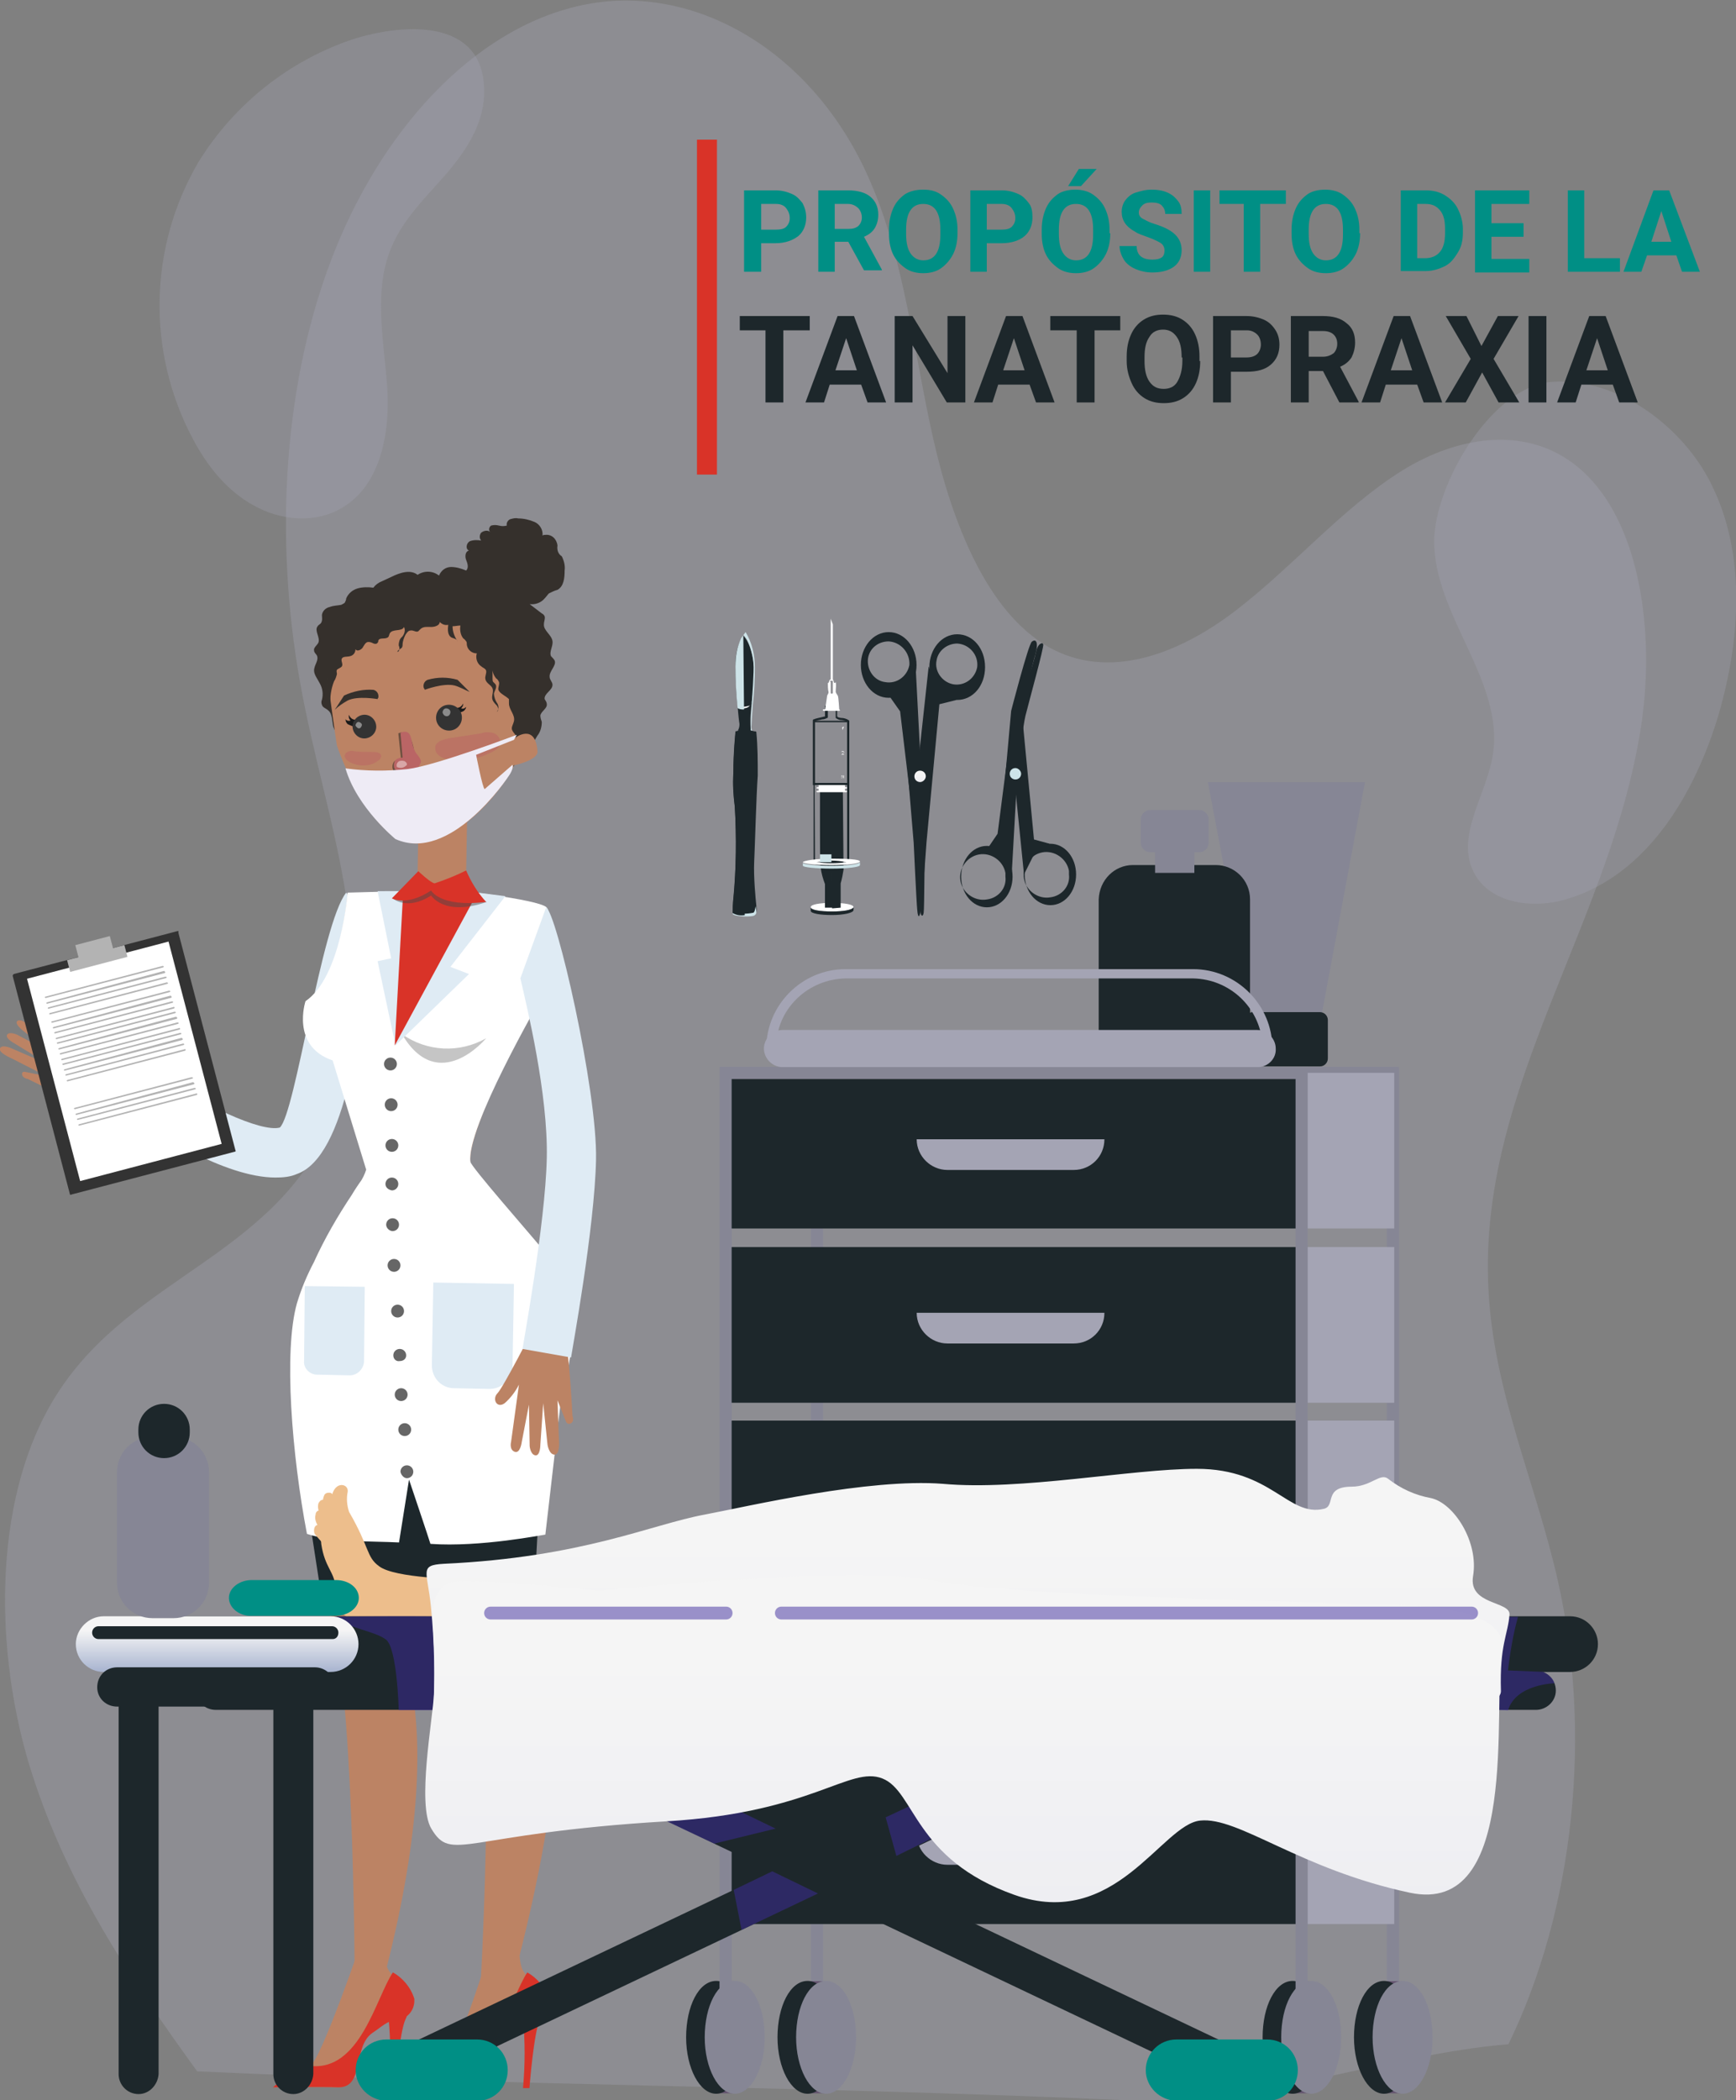 <?xml version="1.0" encoding="utf-8"?>
<!-- Generator: Adobe Illustrator 26.0.1, SVG Export Plug-In . SVG Version: 6.00 Build 0)  -->
<svg version="1.1" id="Layer_1" xmlns="http://www.w3.org/2000/svg" xmlns:xlink="http://www.w3.org/1999/xlink" x="0px" y="0px"
	 viewBox="0 0 243.2 294.1" style="enable-background:new 0 0 243.2 294.1;" xml:space="preserve">
<rect x="0" y="0" width="243.2" height="294.1" fill="#808080" stroke="none"/>
<style type="text/css">
	.st0{opacity:0.354;fill:#A4A4B4;enable-background:new    ;}
	.st1{opacity:0.31;fill:#A4A4B4;enable-background:new    ;}
	.st2{fill:#868695;}
	.st3{fill:#1D272B;}
	.st4{fill:#64546F;}
	.st5{fill:#A4A4B4;}
	.st6{fill:#FFFFFF;}
	.st7{fill:#CDE3E8;}
	.st8{fill:url(#Trazado_163875_00000002358349264748298520000000841123179702634889_);}
	.st9{opacity:0.92;fill:#FFFFFF;enable-background:new    ;}
	.st10{fill:#DFEBF4;}
	.st11{fill:#BC8364;}
	.st12{fill:#D93328;}
	.st13{fill:#E6B89C;}
	.st14{opacity:0.23;fill:#020202;enable-background:new    ;}
	.st15{opacity:0.49;fill:#4B4B4C;enable-background:new    ;}
	.st16{fill:#666666;}
	.st17{fill:#35302C;}
	.st18{fill:#1A1A1A;}
	.st19{fill:#333333;}
	.st20{opacity:0.43;fill:#FFFFFF;enable-background:new    ;}
	.st21{opacity:0.49;fill:#1A1A1A;enable-background:new    ;}
	.st22{fill:#BA6565;}
	.st23{opacity:0.52;fill:#BA6565;enable-background:new    ;}
	.st24{fill:#934C4C;}
	.st25{fill:#EEEBF5;}
	.st26{opacity:0.37;fill:#333333;enable-background:new    ;}
	.st27{fill:#B3B3B3;}
	.st28{enable-background:new    ;}
	.st29{fill:#008F85;}
	.st30{fill:#EDBE8C;}
	.st31{opacity:0.5;}
	.st32{fill:#3E2B9E;}
	.st33{opacity:0.5;fill:#3E2B9E;enable-background:new    ;}
	.st34{fill:url(#Trazado_165256_00000161608282935345654820000003266679902732091826_);}
	.st35{fill:url(#Trazado_165257_00000013155615877844995420000013653253801661251462_);}
	.st36{fill:url(#Rectángulo_35476_00000081647439154524509460000006835205054166312323_);}
</style>
<g id="Grupo_134261" transform="translate(-204.878 -367.834)">
	<g id="Grupo_133112">
		<path id="Trazado_164055" class="st0" d="M416.2,654.1c9.2-18.9,11.8-43.4,6.9-65c-3.1-13.7-9-26.4-9.7-40.7
			c-1.5-28.5,17.5-51.6,21.5-79.7c1.7-12.3-0.2-26.7-7.6-34.2c-7.3-7.4-17.8-5.9-26.1-0.7c-8.3,5.2-15.3,13.5-23.3,19.6
			c-8,6.1-17.8,9.8-26.2,5c-8.5-4.9-13.4-17.2-16.1-29.2c-2.7-12-4-24.8-8.7-35.7c-7.6-18-23.9-27.7-39.1-25.2s-28.7,16.4-36,34.6
			c-7.3,18.2-8.5,40.3-4.9,60.4c1.8,10.2,4.9,20,6.5,30.3c1.6,10.3,1.8,21.5-1.9,30.8c-7.7,19.3-28,22-38.6,38.6
			c-8.8,13.7-9,34.6-4.1,51.4c5,16.8,14.3,30.5,23.7,43.5c43.5,2,87.8,2.1,131.3,4.1C380.6,662.7,399.3,655.5,416.2,654.1z"/>
		<path id="Trazado_164056" class="st1" d="M405.8,443.5c-0.1,10.5,9.9,19.7,8.2,30.1c-0.9,5.6-5.2,11.2-2.7,16.3
			c2.2,4.5,8.4,5.3,13.2,3.8c11.2-3.4,17.9-14.8,21.2-26c3-10.5,3.8-22.3-1.1-32.1c-3.9-7.9-13-14.9-22.2-14.3
			C413.9,421.8,405.9,435.6,405.8,443.5z"/>
		<path id="Trazado_164057" class="st1" d="M232.7,390.5c-7,11.9-7.3,26.6-0.8,38.8c2,3.8,4.8,7.3,8.5,9.3c3.7,2.1,8.5,2.6,12.3,0.4
			c5.6-3.2,6.9-10.8,6.4-17.3s-1.9-13.3,0.6-19.2c1.6-3.9,4.7-6.9,7.5-10.1c2.8-3.2,5.3-6.9,5.5-11.2c0.4-11-11.3-10.1-18.3-7.9
			C245.4,376.3,237.7,382.4,232.7,390.5z"/>
		<g id="Grupo_127878" transform="translate(300.998 477.371)">
			<path id="Trazado_163809" class="st2" d="M95.1,0h-22l6.1,32.2h9.9L95.1,0z"/>
			<path id="Rectángulo_35043" class="st3" d="M79.4,32.2h9.4c0.6,0,1.1,0.5,1.1,1.1v5.4c0,0.6-0.5,1.1-1.1,1.1h-9.4
				c-0.6,0-1.1-0.5-1.1-1.1v-5.4C78.3,32.7,78.8,32.2,79.4,32.2z"/>
			<path id="Rectángulo_35044" class="st3" d="M62.6,11.6h11.6c2.6,0,4.8,2.1,4.8,4.8v18.7c0,2.6-2.1,4.8-4.8,4.8H62.6
				c-2.6,0-4.8-2.1-4.8-4.8V16.4C57.9,13.7,60,11.6,62.6,11.6z"/>
			<rect id="Rectángulo_35045" x="65.7" y="4.6" class="st2" width="5.5" height="8.1"/>
			<path id="Rectángulo_35046" class="st2" d="M65,3.9h6.9c0.7,0,1.3,0.6,1.3,1.3v3.3c0,0.7-0.6,1.3-1.3,1.3H65
				c-0.7,0-1.3-0.6-1.3-1.3V5.2C63.7,4.5,64.3,3.9,65,3.9z"/>
			<g id="Grupo_127674" transform="translate(17.479 39.872)">
				<path id="Trazado_163810" class="st2" d="M82.4,130.1h-1.7V1.7H1.7v128.4H0V0h82.4L82.4,130.1z"/>
			</g>
			<rect id="Rectángulo_35047" x="4.2" y="167.9" class="st4" width="2.5" height="15.7"/>
			<g id="Grupo_127675" transform="translate(0 167.866)">
				<path id="Trazado_163811" class="st3" d="M0,7.9c0,4.3,1.9,7.9,4.2,7.9s4.2-3.5,4.2-7.9S6.6,0,4.2,0S0,3.5,0,7.9z"/>
			</g>
			<g id="Grupo_127676" transform="translate(2.606 167.866)">
				<path id="Trazado_163812" class="st2" d="M0,7.9c0,4.3,1.9,7.9,4.2,7.9s4.2-3.5,4.2-7.9S6.6,0,4.2,0S0,3.5,0,7.9z"/>
			</g>
			<rect id="Rectángulo_35048" x="17" y="167.9" class="st4" width="2.5" height="15.7"/>
			<g id="Grupo_127677" transform="translate(12.802 167.866)">
				<path id="Trazado_163813" class="st3" d="M0,7.9c0,4.3,1.9,7.9,4.2,7.9s4.2-3.5,4.2-7.9S6.6,0,4.2,0S0,3.5,0,7.9z"/>
			</g>
			<g id="Grupo_127678" transform="translate(15.408 167.866)">
				<path id="Trazado_163814" class="st2" d="M0,7.9c0,4.3,1.9,7.9,4.2,7.9s4.2-3.5,4.2-7.9S6.6,0,4.2,0S0,3.5,0,7.9z"/>
			</g>
			<rect id="Rectángulo_35049" x="85" y="167.9" class="st4" width="2.5" height="15.7"/>
			<g id="Grupo_127679" transform="translate(80.761 167.866)">
				<path id="Trazado_163815" class="st3" d="M0,7.9c0,4.3,1.9,7.9,4.2,7.9s4.2-3.5,4.2-7.9S6.6,0,4.2,0S0,3.5,0,7.9z"/>
			</g>
			<g id="Grupo_127680" transform="translate(83.369 167.866)">
				<path id="Trazado_163816" class="st2" d="M0,7.9c0,4.3,1.9,7.9,4.2,7.9s4.2-3.5,4.2-7.9S6.6,0,4.2,0S0,3.5,0,7.9z"/>
			</g>
			<rect id="Rectángulo_35050" x="97.8" y="167.9" class="st4" width="2.5" height="15.7"/>
			<g id="Grupo_127681" transform="translate(93.563 167.866)">
				<path id="Trazado_163817" class="st3" d="M0,7.9c0,4.3,1.9,7.9,4.2,7.9s4.2-3.5,4.2-7.9S6.6,0,4.2,0S0,3.5,0,7.9z"/>
			</g>
			<g id="Grupo_127682" transform="translate(96.169 167.866)">
				<path id="Trazado_163818" class="st2" d="M0,7.9c0,4.3,1.9,7.9,4.2,7.9s4.2-3.5,4.2-7.9S6.6,0,4.2,0S0,3.5,0,7.9z"/>
			</g>
			<rect id="Rectángulo_35051" x="5.5" y="138.1" class="st3" width="80.7" height="21.8"/>
			<rect id="Rectángulo_35052" x="86.2" y="138.1" class="st5" width="13" height="21.8"/>
			<path id="Trazado_163819" class="st5" d="M36.6,151.6h17.7c2.4,0,4.3-1.9,4.3-4.3v0H32.3C32.3,149.7,34.3,151.6,36.6,151.6
				C36.6,151.6,36.6,151.6,36.6,151.6z"/>
			<rect id="Rectángulo_35053" x="5.5" y="113.7" class="st3" width="80.7" height="21.8"/>
			<rect id="Rectángulo_35054" x="86.2" y="113.7" class="st5" width="13" height="21.8"/>
			<path id="Trazado_163820" class="st5" d="M36.6,127.3h17.7c2.4,0,4.3-1.9,4.3-4.3v0H32.3C32.3,125.4,34.3,127.3,36.6,127.3
				C36.6,127.3,36.6,127.3,36.6,127.3z"/>
			<rect id="Rectángulo_35055" x="5.5" y="89.4" class="st3" width="80.7" height="21.8"/>
			<rect id="Rectángulo_35056" x="86.2" y="89.4" class="st5" width="13" height="21.8"/>
			<path id="Trazado_163821" class="st5" d="M36.6,102.9h17.7c2.4,0,4.3-1.9,4.3-4.3c0,0,0,0,0,0H32.3
				C32.3,101,34.3,102.9,36.6,102.9C36.6,102.9,36.6,102.9,36.6,102.9z"/>
			<rect id="Rectángulo_35057" x="5.5" y="65.1" class="st3" width="80.7" height="21.8"/>
			<rect id="Rectángulo_35058" x="86.2" y="65.1" class="st5" width="13" height="21.8"/>
			<path id="Trazado_163822" class="st5" d="M36.6,78.6h17.7c2.4,0,4.3-1.9,4.3-4.3c0,0,0,0,0,0H32.3C32.3,76.7,34.3,78.6,36.6,78.6
				C36.6,78.6,36.6,78.6,36.6,78.6z"/>
			<rect id="Rectángulo_35059" x="5.5" y="40.7" class="st3" width="80.7" height="21.8"/>
			<rect id="Rectángulo_35060" x="86.2" y="40.7" class="st5" width="13" height="21.8"/>
			<path id="Trazado_163823" class="st5" d="M36.6,54.3h17.7c2.4,0,4.3-1.9,4.3-4.3v0H32.3C32.3,52.4,34.3,54.3,36.6,54.3
				C36.6,54.3,36.6,54.3,36.6,54.3z"/>
			<g id="Grupo_127683" transform="translate(4.678 39.872)">
				<path id="Trazado_163824" class="st2" d="M82.4,130.1h-1.7V1.7H1.7v128.4H0V0h82.4V130.1z"/>
			</g>
			<path id="Trazado_163825" class="st5" d="M80.1,39.9H13.5c-1.4,0-2.6-1.2-2.6-2.6l0,0c0-1.4,1.2-2.6,2.6-2.6h66.5
				c1.4,0,2.6,1.2,2.6,2.6l0,0C82.7,38.7,81.5,39.9,80.1,39.9z"/>
			<g id="Grupo_127684" transform="translate(11.231 26.179)">
				<path id="Trazado_163826" class="st5" d="M70.9,11.8H0v-0.7C0,5,5,0,11.1,0h48.7c6.1,0,11.1,5,11.1,11.1L70.9,11.8z M1.4,10.4
					h68.1c-0.4-5.1-4.6-9-9.7-9.1H11.1C6,1.4,1.7,5.3,1.4,10.4L1.4,10.4z"/>
			</g>
		</g>
		<g id="Grupo_127886" transform="translate(307.51 454.474)">
			<g id="Grupo_127882" transform="translate(0 1.877)">
				<g id="Grupo_127710" transform="translate(0.023)">
					<path id="Trazado_163858" class="st3" d="M2.6,10.2c-0.6,0.2-1.2,0.3-1.9,0.4C0.5,8.7,0.4,6.8,0.4,4.9c-0.1-1.4,0.2-2.8,0.8-4
						l0.3-0.4c0.4,0.5,0.7,1,0.9,1.6C3,3.9,3.2,5.9,2.9,7.9C2.7,9.6,2.6,10.2,2.6,10.2z"/>
					<path id="Trazado_163859" class="st6" d="M0.8,10.6l1.8-0.3c0,0,0,0.3-0.1,0.4c-0.3,0.2-0.7,0.3-1,0.3c-0.2,0-0.4,0-0.5-0.1
						C0.8,10.8,0.8,10.6,0.8,10.6z"/>
					<path id="Trazado_163860" class="st3" d="M0.7,13.8C0.9,13.5,1,13,0.9,12.6c-0.1-0.7-0.2-2-0.2-2c0.3,0.1,0.5,0.2,0.8,0.1
						c0.5-0.1,0.8-0.1,1.2-0.9c-0.2,1.2-0.3,2.4-0.2,3.6c0,0.1,0.1,0.3,0.1,0.5L0.7,13.8z"/>
					<path id="Trazado_163861" class="st7" d="M1.5,0.4L1.8,0c0.9,1.5,1.3,3.2,1.3,5c0,1.7-0.1,3.5-0.3,5.2c0,0.3-0.2,2.9-0.2,3.1
						s0.1,0.6,0.2,0.6c-0.1,0.1-0.3,0-0.3,0c0,0,0-1.8,0.1-3.1s0.4-5.4,0.3-6.4C2.8,3.2,2.5,2.1,2,1.1C1.9,0.9,1.7,0.7,1.5,0.4z"/>
					<g id="Grupo_127709" transform="translate(0 13.494)">
						<g id="Grupo_127708">
							<path id="Trazado_163862" class="st3" d="M0.4,0.5c0-0.1,0.1-0.1,0.3-0.1C0.9,0.3,1,0.2,1.1,0c0.2,0,0.5,0,0.7,0
								c0.4,0.2,0.8,0.3,1.2,0.4c0.1,0,0.3,0,0.3,0.1c0.2,2,0.2,4.1,0.2,6.1C3.3,9.3,3.1,16.7,3,18.7s0.2,5.2,0.3,6.1s0,1-0.2,1.2
								c-1,0.2-2,0.2-3-0.2c0-0.6,0-1.3,0-1.9c0.4-4.3,0.4-8.6,0.2-12.9C0.1,9.4,0,7.9,0.1,6.3C0.1,3.3,0.4,0.5,0.4,0.5z"/>
							<path id="Trazado_163863" class="st7" d="M3.2,24.9c-0.1,0.7-0.2,0.8-0.3,0.9c-1,0.2-2,0.2-2.9-0.1c0,0.1,0,0.2,0,0.3
								c0.4,0.4,2.7,0.4,3,0.2S3.4,25.9,3.2,24.9L3.2,24.9z"/>
						</g>
					</g>
				</g>
				<g id="Grupo_127711" transform="translate(0 0.438)">
					<path id="Trazado_163864" class="st7" d="M1.2,0.4C0.6,1.7,0.4,3,0.4,4.4c0,1.9,0.1,3.8,0.3,5.8c0.3,0.2,0.6,0.2,0.9,0.2L1.5,0
						L1.2,0.4z"/>
					<path id="Trazado_163865" class="st3" d="M0.7,13.4c-0.2,0.1-0.3,0-0.3,0.1c0,0-0.3,2.8-0.3,5.8c-0.1,1.6,0,3.1,0.2,4.7
						c0.3,4.3,0.2,8.6-0.2,12.9C0,37.6,0,38.2,0,38.9c0.5,0.3,1.1,0.4,1.7,0.3V13.1c-0.2,0-0.4,0-0.7,0C1,13.3,0.9,13.4,0.7,13.4z"
						/>
				</g>
			</g>
			<g id="Grupo_127883" transform="translate(32.021 3.117)">
				<path id="Trazado_163866" class="st3" d="M3.6,28.7c-2,0-3.6,1.9-3.6,4.3s1.6,4.3,3.6,4.3s3.6-1.9,3.6-4.3S5.6,28.7,3.6,28.7z
					 M3.6,36.2c-1.7,0.3-3.4-0.9-3.7-2.6c-0.3-1.7,0.9-3.4,2.6-3.7c1.7-0.3,3.4,0.9,3.7,2.6c0,0.2,0,0.4,0,0.5
					C6.4,34.6,5.2,36,3.6,36.2L3.6,36.2z"/>
				<path id="Trazado_163867" class="st3" d="M7.1,32.3l0.8-14.3c0,0,0.8-6.3,1.1-7.5c0.5-2,2.6-9.6,2.5-10s-0.8-0.1-1,1
					s-2.7,9-2.7,9l-1.4,6.4L5.1,27l-1.7,2.5l2.3,1.1L7.1,32.3z"/>
				<path id="Trazado_163868" class="st3" d="M12.5,28.4c-2,0-3.6,1.9-3.6,4.3s1.6,4.3,3.6,4.3s3.6-1.9,3.6-4.3S14.5,28.4,12.5,28.4
					z M12.5,35.9c-1.7,0.3-3.4-0.9-3.7-2.6c-0.3-1.7,0.9-3.4,2.6-3.7s3.4,0.9,3.7,2.6c0,0.2,0,0.4,0,0.5
					C15.3,34.3,14.1,35.7,12.5,35.9L12.5,35.9z"/>
				<path id="Trazado_163869" class="st3" d="M8.8,32.7L7.6,20.8l-1.5-1l0.9-10c0,0,2.4-9.3,2.9-9.7c0.5-0.4,1-0.1,0.5,1.8
					C10,3,8.5,10,8.5,10l1.7,17.8l2.2,0.6c-0.9,0.4-1.8,1.1-2.4,1.9C9.6,31.1,9.2,31.9,8.8,32.7z"/>
				<path id="Trazado_163870" class="st7" d="M8.4,18.6c0,0.4-0.3,0.8-0.8,0.8c-0.4,0-0.8-0.3-0.8-0.8c0-0.4,0.3-0.8,0.8-0.8
					c0,0,0,0,0,0C8,17.8,8.4,18.2,8.4,18.6z"/>
			</g>
			<g id="Grupo_127884" transform="translate(17.967 1.879)">
				<path id="Trazado_163871" class="st3" d="M7.8,4.6C7.8,2.1,6.1,0,3.9,0S0,2.1,0,4.6s1.7,4.6,3.9,4.6S7.8,7.2,7.8,4.6z M6.8,4.6
					C6.5,6.2,5,7.3,3.4,7C1.8,6.8,0.8,5.2,1,3.7c0.2-1.4,1.4-2.4,2.9-2.4C5.6,1.4,6.9,2.9,6.8,4.6L6.8,4.6z"/>
				<path id="Trazado_163872" class="st3" d="M7.7,5.3l0.8,15.4c0,0,0.5,5.9,0.5,7.2c-0.1,3.9-0.1,10.8-0.2,11.4
					c-0.1,0.7-0.5,0.5-0.5-0.6C8.2,37,7.8,28.6,7.8,28.6l-1-6.6L5.5,11.1L3.6,8.4l2.5-1.2L7.7,5.3z"/>
				<path id="Trazado_163873" class="st3" d="M17.4,4.9c0-2.6-1.7-4.6-3.9-4.6S9.6,2.4,9.6,4.9s1.7,4.6,3.9,4.6S17.4,7.5,17.4,4.9z
					 M16.3,4.9c-0.3,1.6-1.8,2.7-3.4,2.4C11.4,7,10.3,5.5,10.6,4c0.2-1.4,1.5-2.4,2.9-2.4C15.2,1.7,16.5,3.2,16.3,4.9L16.3,4.9z"/>
				<path id="Trazado_163874" class="st3" d="M9.5,4.8L8.1,17.7l-1.6,1l0.9,10.8c0,0,0.4,8.6,0.5,9.4c0.1,1.3,0.4,1.4,0.7-1.4
					c0.1-1.2,0.6-8.1,0.6-8.1L11,10.1l2.4-0.6c-1-0.5-1.9-1.2-2.6-2.1C10.3,6.6,9.8,5.7,9.5,4.8z"/>
				
					<linearGradient id="Trazado_163875_00000096752171200405844200000017778888111845809558_" gradientUnits="userSpaceOnUse" x1="-191.786" y1="304.631" x2="-191.786" y2="303.631" gradientTransform="matrix(1.644 0 0 -1.644 323.538 520.168)">
					<stop  offset="0" style="stop-color:#F5F5F5"/>
					<stop  offset="0.25" style="stop-color:#F5F5F5"/>
					<stop  offset="1" style="stop-color:#EEEEF2"/>
				</linearGradient>
				<path id="Trazado_163875" style="fill:url(#Trazado_163875_00000096752171200405844200000017778888111845809558_);" d="
					M9.1,20.2c0-0.5-0.4-0.8-0.8-0.8c-0.5,0-0.8,0.4-0.8,0.8c0,0.5,0.4,0.8,0.8,0.8c0,0,0,0,0,0C8.7,21,9.1,20.6,9.1,20.2z"/>
			</g>
			<g id="Grupo_127885" transform="translate(9.843 0)">
				<g id="Grupo_127724">
					<g id="Grupo_127723">
						<path id="Trazado_163876" class="st6" d="M7.1,40.4c0,0.4-1.3,0.6-3,0.6s-3-0.2-3-0.6s1.3-0.6,3-0.6S7.1,40,7.1,40.4z"/>
						<path id="Trazado_163877" class="st3" d="M7.1,40.4c-0.2,0.4-1.5,0.6-3,0.6c-1.7,0-3-0.2-3-0.6l0,0.5l0,0c0,0.4,1.4,0.6,3,0.6
							s3-0.3,3-0.7l0,0l0,0l0,0C7.1,40.7,7.1,40.5,7.1,40.4z"/>
						<g id="Grupo_127715" transform="translate(2.397 23.167)">
							<path id="Trazado_163878" class="st3" d="M1.8,17.3l-1.1,0l0-3.3c-0.3-0.8-0.5-1.5-0.6-2.3C0,10.7,0,10.7,0,0
								c0,0,0.9,0,1.7,0C1.7,10.4,1.8,17.3,1.8,17.3z"/>
							<path id="Trazado_163879" class="st3" d="M1.6,0.2l1.6,0c0,0,0.1,11.2,0.1,11.8c-0.1,0.6-0.2,1.2-0.4,1.9c0,0.5,0,3.4,0,3.4
								l-1.2,0.1L1.6,0.2z"/>
						</g>
						<path id="Trazado_163880" class="st6" d="M6.1,23.1l-4.1,0c0,0-0.1,0-0.1,0.1s0,0.1,0.1,0.1h0.2l0,0.3H2c0,0-0.1,0-0.1,0.1
							c0,0,0,0.1,0.1,0.1h0.2l0,0.3H2c0,0-0.1,0-0.1,0.1c0,0,0,0.1,0.1,0.1l4.1,0c0,0,0.1,0,0.1-0.1s0-0.1-0.1-0.1H5.9v-0.3h0.2
							c0,0,0.1,0,0.1-0.1s0-0.1-0.1-0.1H5.9v-0.3h0.2C6.1,23.3,6.1,23.2,6.1,23.1C6.1,23.1,6.1,23.1,6.1,23.1z"/>
						<path id="Trazado_163881" class="st3" d="M1.5,34.2l0-19.8c0-0.1,0.1-0.1,0.1-0.1c0,0,0,0,0,0l0,0l4.8,0c0,0,0.1,0,0.1,0l0,0
							c0,0,0,0.1,0,0.1l0,0l0,19.8c0,0,0,0.1-0.1,0.1l0,0c-0.3,0.1-0.6,0.2-0.9,0.2l0,0c-0.5,0.1-1,0.1-1.6,0.1l0,0
							c-0.5,0-1.1,0-1.6-0.1l0,0c-0.3,0-0.6-0.1-0.8-0.2l0,0c0,0,0,0-0.1,0l0,0C1.5,34.3,1.5,34.2,1.5,34.2L1.5,34.2z M1.7,34.1
							c0.2,0.1,0.5,0.1,0.7,0.1l0,0C3,34.2,3.5,34.3,4,34.3l0,0c0.5,0,1,0,1.5-0.1l0,0c0.2,0,0.4-0.1,0.6-0.1l0,0c0,0,0.1,0,0.1,0
							l0,0l0-19.6l-4.6,0L1.7,34.1L1.7,34.1z"/>
						<path id="Trazado_163882" class="st3" d="M1.4,14.3L1.4,14.3L1.4,14.3c0-0.1,0-0.2,0.1-0.2l0,0C1.6,14.1,1.7,14,1.8,14l0,0
							c0.3-0.1,0.9-0.2,1.2-0.3l0,0c0,0,0.1,0,0.1,0l0,0c0-0.3,0-1.4,0-1.4l0,0v-0.1l1.7,0v0.1c0,0,0,1.1,0,1.4l0,0
							c0,0,0.1,0,0.1,0.1l0,0c0.1,0,0.3,0.1,0.5,0.1l0,0c0.3,0,0.7,0.1,1,0.3l0,0c0,0,0.1,0.1,0.1,0.1l0,0l0,0.1v8.8l0,0v0.1l-5.1,0
							L1.4,14.3L1.4,14.3z M1.7,23l4.5,0v-8.6v0c-0.3-0.1-0.6-0.2-0.8-0.2l0,0c-0.3,0-0.5-0.1-0.8-0.3l0,0l0,0l0,0c0,0,0-0.1,0-0.1
							l0,0c0-0.1,0-1,0-1.3l0,0H3.5c0,0.4,0,1.3,0,1.3l0,0c0,0,0,0.1-0.1,0.1l0,0c-0.2,0.1-0.4,0.2-0.7,0.2l0,0
							c-0.3,0.1-0.6,0.1-0.8,0.2l0,0c-0.1,0-0.1,0-0.2,0.1l0,0L1.7,23L1.7,23z"/>
						<path id="Trazado_163883" class="st6" d="M4.2,8.6H3.9l0-8.6l0.3,0.8L4.2,8.6z"/>
						<path id="Trazado_163884" class="st6" d="M4.4,9c0,0-0.1-0.2-0.1-0.3l-0.1,0L4.2,8.9v1.5c0,0.1-0.1,0.1-0.2,0.1
							c-0.1,0-0.1-0.1-0.1-0.1V8.9L3.8,8.7c0,0-0.1,0-0.1,0c0,0.1-0.1,0.2-0.1,0.3c0,0-0.1,0-0.1,0c0,0.4,0,0.9,0.1,1.3
							c0,0.2-0.2,0.4-0.2,0.5s-0.3,2-0.3,2l1,0c0.7,0,1,0,1,0c0,0-0.1-1.8-0.2-2s-0.3-0.4-0.3-0.6c0-0.4,0.1-0.9,0-1.3
							C4.5,9,4.5,9,4.4,9z"/>
						<path id="Trazado_163885" class="st6" d="M3.7,8.7c0-0.1,0.1-0.2,0.3-0.2c0.2,0,0.3,0.1,0.3,0.2c0,0-0.1,0-0.3,0
							C3.8,8.7,3.7,8.7,3.7,8.7z"/>
						<path id="Trazado_163886" class="st6" d="M5.2,12.8c0,0,0,0.1-0.1,0.1l-2.2,0c0,0-0.1,0-0.1-0.1l0,0c0,0,0-0.1,0.1-0.1l2.2,0
							C5.1,12.7,5.2,12.8,5.2,12.8z"/>
						<g id="Grupo_127716" transform="translate(2.327 15.328)">
							<path id="Trazado_163887" class="st9" d="M0,0.1C0,0.1,0,0.1,0,0.1L0,0.1C0,0,0,0,0,0.1L0,0.1L2.6,0c0,0,0,0,0,0l0,0
								c0,0,0,0,0,0c0,0,0,0,0,0l0,0L0,0.1L0,0.1z"/>
							<path id="Trazado_163888" class="st9" d="M0.1,3.5C0,3.5,0,3.5,0.1,3.5L0.1,3.5C0,3.4,0,3.4,0.1,3.5L0.1,3.5l2.6-0.1
								c0,0,0,0,0,0l0,0c0,0,0,0,0,0l0,0L0.1,3.5L0.1,3.5z"/>
							<path id="Trazado_163889" class="st9" d="M0.1,7C0,7,0,6.9,0.1,7C0,6.9,0,6.9,0.1,7L0.1,7C0,6.9,0,6.9,0.1,7
								C0.1,6.9,0.1,6.9,0.1,7L0.1,7l2.6-0.1c0,0,0,0,0,0l0,0c0,0,0,0,0,0l0,0L0.1,7z"/>
							<path id="Trazado_163890" class="st9" d="M0,0.7C0,0.7,0,0.7,0,0.7L0,0.7C0,0.7,0,0.7,0,0.7L0,0.7l1.2-0.1c0,0,0,0,0,0l0,0
								c0,0,0,0,0,0l0,0L0,0.7L0,0.7z"/>
							<path id="Trazado_163891" class="st9" d="M0,1.4C0,1.4,0,1.4,0,1.4L0,1.4C0,1.4,0,1.3,0,1.4L0,1.4l1.2-0.1c0,0,0,0,0,0l0,0
								c0,0,0,0,0,0l0,0L0,1.4L0,1.4z"/>
							<path id="Trazado_163892" class="st9" d="M0,2.1C0,2.1,0,2.1,0,2.1L0,2.1C0,2.1,0,2,0,2.1L0,2.1L1.2,2c0,0,0,0,0,0l0,0
								c0,0,0,0,0,0l0,0L0,2.1z"/>
							<path id="Trazado_163893" class="st9" d="M0,2.8C0,2.8,0,2.8,0,2.8L0,2.8C0,2.7,0,2.7,0,2.8L0,2.8l1.2-0.1c0,0,0,0,0,0l0,0
								c0,0,0,0,0,0l0,0L0,2.8L0,2.8z"/>
							<path id="Trazado_163894" class="st9" d="M0.1,4.2C0,4.2,0,4.2,0.1,4.2C0,4.2,0,4.2,0.1,4.2L0.1,4.2C0,4.1,0,4.1,0.1,4.2
								L0.1,4.2l1.2-0.1c0,0,0,0,0,0l0,0c0,0,0,0,0,0c0,0,0,0,0,0l0,0L0.1,4.2L0.1,4.2z"/>
							<path id="Trazado_163895" class="st9" d="M0.1,4.9C0,4.9,0,4.9,0.1,4.9L0.1,4.9C0,4.8,0,4.8,0.1,4.9L0.1,4.9l1.2-0.1
								c0,0,0,0,0,0l0,0c0,0,0,0,0,0l0,0L0.1,4.9L0.1,4.9z"/>
							<path id="Trazado_163896" class="st9" d="M0.1,5.6C0,5.6,0,5.6,0.1,5.6L0.1,5.6C0,5.5,0,5.5,0.1,5.6C0.1,5.5,0.1,5.5,0.1,5.6
								L0.1,5.6l1.2-0.1c0,0,0,0,0,0c0,0,0,0,0,0l0,0c0,0,0,0,0,0l0,0L0.1,5.6L0.1,5.6z"/>
							<path id="Trazado_163897" class="st9" d="M0.1,6.3C0,6.3,0,6.3,0.1,6.3C0,6.2,0,6.2,0.1,6.3L0.1,6.3C0,6.2,0,6.2,0.1,6.3
								L0.1,6.3l1.2-0.1c0,0,0,0,0,0c0,0,0,0,0,0l0,0c0,0,0,0,0,0c0,0,0,0,0,0l0,0L0.1,6.3L0.1,6.3z"/>
						</g>
						<g id="Grupo_127718" transform="translate(5.447 15.126)">
							<g id="Grupo_127717">
								<path id="Trazado_163898" class="st6" d="M0.1,0.5V0.1L0.1,0.2L0,0.2L0.2,0h0.1L0.1,0.5L0.1,0.5z"/>
							</g>
						</g>
						<g id="Grupo_127720" transform="translate(5.366 18.541)">
							<g id="Grupo_127719">
								<path id="Trazado_163899" class="st6" d="M0,0.1C0,0.1,0.1,0,0.2,0c0.2,0,0.3,0.2,0.1,0.3C0.2,0.3,0.2,0.3,0.1,0.4h0.3v0.1
									H0v0l0.3-0.2l0,0c0.1-0.1,0.1-0.2-0.1-0.2C0.2,0.1,0.1,0.1,0,0.1L0,0.1z"/>
							</g>
						</g>
						<g id="Grupo_127722" transform="translate(5.375 21.955)">
							<g id="Grupo_127721">
								<path id="Trazado_163900" class="st6" d="M0.1,0.2L0.1,0.2c0.1,0,0.2,0,0.2-0.1c0,0,0,0,0,0c0,0-0.1-0.1-0.1-0.1
									C0.1,0.1,0.1,0.1,0.1,0.2L0,0.1C0,0,0.1,0,0.2,0c0.1,0,0.2,0,0.2,0.1c0,0,0,0.1-0.1,0.1c0,0,0.1,0.1,0.1,0.1
									c0,0.1-0.1,0.1-0.2,0.1S0,0.4,0,0.3l0.1,0c0,0,0,0.1,0.1,0.1c0.1,0,0.1,0,0.1-0.1S0.3,0.3,0.1,0.2L0.1,0.2L0.1,0.2z"/>
							</g>
						</g>
						<path id="Trazado_163901" class="st6" d="M0,34.1c0,0.2,1.8,0.4,4,0.4s4-0.2,4-0.5s-1.8-0.4-4-0.4S0,33.9,0,34.1z M1.9,34.1
							c1.4-0.3,2.8-0.3,4.2,0C4.7,34.3,3.3,34.3,1.9,34.1z"/>
						<path id="Trazado_163902" class="st7" d="M4,34.6c-2.2,0-4-0.2-4-0.4v0.4l0,0C0,34.8,1.8,35,4,35s4-0.2,4-0.5l0,0v-0.4
							C7.9,34.4,6.2,34.6,4,34.6z M0,34.3L0,34.3z"/>
					</g>
				</g>
				<rect id="Rectángulo_35061" x="2.4" y="33" class="st7" width="1.6" height="1.1"/>
			</g>
		</g>
		<g id="Grupo_127834" transform="translate(204.878 440.434)">
			<path id="Trazado_150797" class="st10" d="M38.6,92.3c-7.2,0-17.1-6.5-20.3-8.7l3.9-5.7c6,4.1,14.3,8.1,17,7.4
				c2.2-2,5.8-28.5,9.3-32.9l3.2,4.4c-0.8,14.6-3.3,32.6-10.1,35C40.7,92.2,39.7,92.3,38.6,92.3z"/>
			<path id="Trazado_150798" class="st11" d="M16.6,80.7c0,0-5.9-7.2-6.4-8.1s-1.9-1.1-1.5,0c0.4,1,0.9,1.9,1.6,2.7l-6.6-4.6
				c0,0-0.9-0.7-1.3-0.3s0.9,1.4,0.9,1.4l4.2,3.2l-5.1-2.7c0,0-1.1-0.5-1.4,0s1,1.2,1,1.2l4.9,3l-5.3-2.3c0,0-1.3-0.6-1.6,0
				s1.6,1.4,1.6,1.4l4.9,2.5l-3-0.6c0,0-0.5-0.1-0.4,0.4s0.8,0.6,0.8,0.6s8.7,4.3,10.2,4.6s1.6,0.1,1.6,0.1l0.9-2.5L16.6,80.7z"/>
			
				<rect id="Rectángulo_34018" x="56.7" y="43.9" transform="matrix(1.699754e-02 -1 1 1.699754e-02 13.591 108.352)" class="st11" width="10.5" height="6.8"/>
			<g id="Grupo_91805" transform="translate(57.071 198.511)">
				<path id="Trazado_150799" class="st11" d="M16,0c-0.4,1.4-0.4,3,0,4.4c0.7,2,2.8,1.5,3.8,4.4v0.3c0,1.4-1.1,2.6-2.5,2.7
					c-1.4-0.1-2.7,0.3-3.9,1c-2.8,2-0.5,8.5-4.3,8.4c-2.3-0.1-9.1,0-9.1,0s3.7-2.3,5.2-3s7-18.2,7-18.2L16,0z"/>
				<path id="Trazado_150800" class="st12" d="M16.8,5.1c1.4,0.8,2.5,2.1,3,3.7v0.3c0,1.4-1.1,2.6-2.5,2.7c-1.4,0.1-2,0.9-3.4,1.8
					c-2.8,2-1,7.7-4.8,7.6c-2.3-0.1-9.1,0-9.1,0s3.5-3.2,5.2-3C12.2,19,14.4,8.7,16.8,5.1z"/>
				<path id="Trazado_150801" class="st12" d="M16.2,11.5c0.3,3.3,0.3,6.5,0,9.8h0.9c0,0,0.6-7.9,1.5-9.7S16.2,11.5,16.2,11.5z"/>
			</g>
			<g id="Grupo_91806" transform="translate(38.242 195.802)">
				<path id="Trazado_150802" class="st11" d="M16.8,0c0,0-1.6,5.1-0.8,7.1s2.8,1.5,3.8,4.4v0.3c0,1.4-1.1,2.6-2.5,2.7
					c-1.4-0.1-2.7,0.3-3.9,1c-2.8,2-0.5,8.5-4.3,8.4c-2.3-0.1-9.1,0-9.1,0s3.7-2.3,5.2-3s7.4-18,7.4-18L16.8,0z"/>
				<path id="Trazado_150803" class="st12" d="M16.8,7.8c1.4,0.8,2.5,2.1,3,3.7v0.3c0,1.4-1.1,2.6-2.5,2.7c-1.4,0.1-2,0.9-3.4,1.8
					c-2.8,2-1,7.7-4.8,7.6c-2.3-0.1-9.1,0-9.1,0s3.5-3.2,5.2-3C12.2,21.7,14.4,11.4,16.8,7.8z"/>
				<path id="Trazado_150804" class="st12" d="M16.2,14.2c0.3,3.3,0.3,6.5,0,9.8h0.9c0,0,0.6-7.9,1.5-9.7S16.2,14.2,16.2,14.2z"/>
			</g>
			<path id="Trazado_150805" class="st11" d="M50.4,93.2c5.7,1.6,11.5,1.7,17.3,1.9c4,3.8,10.9,8.4,12,13.4
				c1.5,6.9-2.2,13.8-2.2,13.8l-3.9,32.4c0,0,10.4,2.2-0.9,46.9l-5.5,6.1c0,0,2.4-39.7-0.5-50.9c-7.2-28.1-3.9-38-5.9-39.6
				c-3.5-2.8-3.9,0.4-3.9,0.4L53.8,154c0,0,10.3,9.9,0.3,49.2l-4.4,3.7c0,0,0-39.5-2.9-50.7c-1.3-5.2-8.3-35.3-5.2-46.1
				C43.1,104.7,48.6,95.9,50.4,93.2z"/>
			<path id="Trazado_150806" class="st3" d="M42.3,133.3l2.5,16.2h30.1l1.3-23.9L42.3,133.3z"/>
			<path id="Trazado_150807" class="st13" d="M65.9,90.3C66,91.2,76.5,103,77.3,104c-17,4.6-32,2.4-33.5,0.7
				c1.7-4.5,7.9-13.3,7.9-13.3l-4.9-15.7c-5.9-2-4-7.9-4-7.9c5-3.4,5.9-15.2,5.9-15.2l14.7-0.4c0,0,11.6,1.3,13.1,2.4
				s-1,12.4-1,12.4S65.2,85.7,65.9,90.3z"/>
			<path id="Trazado_150808" class="st6" d="M76.4,142.3c-0.2,0-9.1,1.8-16.1,1.3c-0.1-0.4-3-9-3-9l-1.4,8.8
				c-3.8-0.2-9.3,0-12.9-1.2c-2.1-11-3.3-25.6-1.4-32.3c0.6-2,1.4-3.9,2.4-5.8c1.5-3.3,3.3-6.4,5.3-9.4c0.4-0.7,1.1-1.7,1.1-1.7
				c0.4-0.5,0.7-1.2,0.9-1.8l-4.7-15.3c-5.9-2-3.8-8.3-3.8-8.3c5-3.4,5.9-15.2,5.9-15.2L63.4,52c0,0,11.6,1.3,13.1,2.4
				s-0.7,12.8-0.7,12.8s-10.6,18.3-9.9,22.9c0.1,0.7,8,9.7,10.6,12.8c1.5,1.5,2.7,3.4,3.2,5.4c1.5,6.9-1.1,15-1.1,15L76.4,142.3z"/>
			<path id="Trazado_150809" class="st14" d="M56.3,72.2c3.5,2.5,8.1,2.7,11.8,0.6C68.1,72.8,61.4,80.9,56.3,72.2z"/>
			<path id="Trazado_150810" class="st10" d="M66.9,52.4l3.9,0.5l-7.7,9.9l2.6,1l-10.3,10L52.9,62l1.9-0.4l-1.9-9.4
				C52.9,52.2,64.9,52.1,66.9,52.4z"/>
			<path id="Trazado_150811" class="st12" d="M66.9,52.4L55.3,73.8L56.5,52C56.5,52,62.8,51.5,66.9,52.4z"/>
			<path id="Trazado_150812" class="st15" d="M60.9,51.8c-0.5,0-5.9,1.4-5.9,1.4s2,1.8,5.4-0.4c0,0,1.8,3,7.8,0.9
				C68.2,53.7,61.4,51.8,60.9,51.8z"/>
			<path id="Trazado_150813" class="st12" d="M65.3,49.3c-1.4,0.7-2.9,1.3-4.4,1.8c-0.5,0-2.3-1.7-2.3-1.7l-3.7,3.8
				c0,0,2,1.2,5.5-1.1c0,0,1.2,2.4,7.7,1.6C66.9,52.4,66,50.9,65.3,49.3z"/>
			<path id="Trazado_150814" class="st16" d="M53.8,76.4c0-0.5,0.4-0.9,0.9-0.9s0.9,0.4,0.9,0.9c0,0.5-0.4,0.9-0.9,0.9c0,0,0,0,0,0
				C54.2,77.3,53.8,76.9,53.8,76.4z"/>
			<path id="Trazado_150815" class="st16" d="M53.9,82.1c0-0.5,0.4-0.9,0.9-0.9s0.9,0.4,0.9,0.9c0,0.5-0.4,0.9-0.9,0.9c0,0,0,0,0,0
				C54.3,83,53.9,82.6,53.9,82.1C53.9,82.1,53.9,82.1,53.9,82.1z"/>
			<path id="Trazado_150816" class="st16" d="M54,87.8c0-0.5,0.4-0.9,0.9-0.9c0.5,0,0.9,0.4,0.9,0.9c0,0.5-0.4,0.9-0.9,0.9
				C54.4,88.7,54,88.3,54,87.8C54,87.8,54,87.8,54,87.8z"/>
			<path id="Trazado_150817" class="st16" d="M54,93.2c0-0.5,0.4-0.9,0.9-0.9c0.5,0,0.9,0.4,0.9,0.9c0,0.5-0.4,0.9-0.9,0.9
				C54.4,94,54,93.7,54,93.2z"/>
			<path id="Trazado_150818" class="st16" d="M54.1,98.9c0-0.5,0.4-0.9,0.9-0.9c0.5,0,0.9,0.4,0.9,0.9s-0.4,0.9-0.9,0.9c0,0,0,0,0,0
				C54.6,99.8,54.1,99.4,54.1,98.9C54.1,98.9,54.1,98.9,54.1,98.9z"/>
			<path id="Trazado_150819" class="st16" d="M54.3,104.6c0-0.5,0.4-0.9,0.9-0.9c0.5,0,0.9,0.4,0.9,0.9s-0.4,0.9-0.9,0.9
				c0,0,0,0,0,0C54.7,105.5,54.3,105.1,54.3,104.6C54.3,104.6,54.3,104.6,54.3,104.6z"/>
			<path id="Trazado_150820" class="st16" d="M54.8,111c0-0.5,0.4-0.9,0.9-0.9c0.5,0,0.9,0.4,0.9,0.9c0,0.5-0.4,0.9-0.9,0.9
				c0,0,0,0,0,0C55.2,111.9,54.8,111.5,54.8,111C54.8,111,54.8,111,54.8,111z"/>
			<path id="Trazado_150821" class="st16" d="M55.1,117.2c0-0.5,0.4-0.9,0.9-0.9c0.5,0,0.9,0.4,0.9,0.9S56.5,118,56,118c0,0,0,0,0,0
				C55.5,118.1,55.1,117.7,55.1,117.2z"/>
			<path id="Trazado_150822" class="st16" d="M55.3,122.7c0-0.5,0.4-0.9,0.9-0.9c0.5,0,0.9,0.4,0.9,0.9c0,0.5-0.4,0.9-0.9,0.9
				c0,0,0,0,0,0C55.7,123.6,55.3,123.2,55.3,122.7C55.3,122.7,55.3,122.7,55.3,122.7z"/>
			<path id="Trazado_150823" class="st16" d="M55.8,127.6c0-0.5,0.4-0.9,0.9-0.9s0.9,0.4,0.9,0.9c0,0.5-0.4,0.9-0.9,0.9c0,0,0,0,0,0
				C56.2,128.5,55.8,128.1,55.8,127.6z"/>
			<path id="Trazado_150824" class="st16" d="M56.1,133.5c0-0.5,0.4-0.9,0.9-0.9c0.5,0,0.9,0.4,0.9,0.9s-0.4,0.9-0.9,0.9
				c0,0,0,0,0,0C56.6,134.4,56.2,134,56.1,133.5C56.1,133.5,56.1,133.5,56.1,133.5z"/>
			<path id="Rectángulo_34019" class="st10" d="M68.6,121.9l-5-0.1c-1.7,0-3.1-1.4-3.1-3.2l0.2-11.6l0,0l11.3,0.2l0,0l-0.2,11.6
				C71.8,120.5,70.3,121.9,68.6,121.9z"/>
			<path id="Rectángulo_34020" class="st10" d="M49,120l-4.6-0.1c-1,0-1.9-0.9-1.8-1.9l0.1-10.5l0,0l8.4,0.1l0,0l-0.1,10.5
				C50.9,119.2,50,120,49,120z"/>
			<path id="Trazado_150825" class="st17" d="M71.1,35.3c0.9-0.3,1.4-1.2,1.2-2.1c1,0.1,1.8-0.9,2.4-1.8c0.2-0.3,0.4-0.7,0.6-1
				c0.4-0.5,0.6-1.2,0.6-1.9c-0.1-0.3-0.2-0.6-0.2-0.9c0.1-0.6,1-1,0.9-1.6c0-0.3-0.2-0.5-0.3-0.7c-0.1-0.8,1.1-1.2,1.1-2
				c0-0.4-0.4-0.7-0.4-1.1c-0.1-0.8,1-1.6,0.7-2.3c-0.1-0.2-0.3-0.4-0.5-0.6c-0.3-0.6,0.3-1.4,0.2-2.1c-0.1-0.9-1.3-1.5-1.2-2.4
				c0-0.4,0.2-0.7,0.1-1.1c-0.1-0.2-0.2-0.3-0.4-0.4L74.2,12c0.8,0.1,1.6-0.2,2.1-0.8c0.2-0.2,0.4-0.5,0.6-0.7
				c0.4-0.2,0.8-0.4,1.2-0.5c0.9-0.5,1-1.7,1-2.7c0.1-0.7-0.1-1.4-0.4-2C78.2,5,78,4.4,78.1,3.8c-0.1-0.9-0.8-1.6-1.7-1.5
				c-0.1,0-0.3,0-0.4,0.1c0.1-0.8-0.4-1.6-1.1-1.9C74.2,0.2,73.4,0,72.6,0c-0.4-0.1-0.7,0-1.1,0.1C71.2,0.2,70.9,0.6,71,1
				c-0.4,0.1-0.7,0.1-1.1,0c-0.4-0.1-0.7-0.1-1.1,0c-0.3,0.2-0.4,0.7-0.1,0.9c-0.4-0.3-0.9-0.2-1.3,0.1c-0.2,0.3-0.3,0.7,0,1.1
				C66.9,3,66.3,3,65.8,3.2c-0.5,0.3-0.6,1.1-0.1,1.3c-0.5,0.1-0.6,0.8-0.4,1.3s0.4,1.1,0,1.5c-0.7-0.3-1.4-0.5-2.1-0.5
				c-0.8,0-1.4,0.5-1.7,1.2c-0.9-0.7-2.1-0.7-3-0.1c-1-0.8-2.5-0.3-3.7,0.3l-1.3,0.6c-0.5,0.2-0.9,0.5-1.2,0.9
				c-0.7-0.1-1.5-0.1-2.2,0.1c-0.7,0.2-1.3,0.7-1.6,1.4c0,0.2-0.1,0.4-0.2,0.6c-0.1,0.1-0.3,0.2-0.5,0.3c-0.5,0.1-1.1,0.1-1.6,0.3
				c-0.5,0.1-1,0.5-1.1,1.1c0,0.4,0.1,0.7-0.1,1.1c-0.1,0.2-0.4,0.3-0.5,0.5c-0.5,0.6,0.4,1.6,0.1,2.3c-0.2,0.4-0.7,0.7-0.6,1.1
				c0,0.3,0.3,0.5,0.4,0.7c0.3,0.7-0.4,1.3-0.4,2.1c0,0.6,0.5,1.2,0.8,1.8c0.4,0.7,0.5,1.5,0.3,2.3c-0.1,0.2-0.1,0.5,0,0.7
				c0.1,0.4,0.6,0.5,0.9,0.8c0.6,0.5,0.5,1.5,0.7,2.3c0.4,1.1,1.2,2,2.1,2.7c2.7,2.4,5.8,4.5,9,6.1c3.3,1.5,7.2,2.1,10.6,0.8
				L67.9,38c1,0,1.8-0.7,2-1.7c0-0.2,0.1-0.4,0.2-0.6C70.3,35.4,70.8,35.4,71.1,35.3z"/>
			<path id="Trazado_150826" class="st11" d="M71.9,34.6c0.5,0.1-5.6,10.1-13,10.9c-6.9,0.8-11.7-13.7-11.7-13.7
				c-0.1-0.5-1.4-9.5-1.8-13.9c-0.5-4.6,21-12,26.5,0.2c0.9,1.9,0.3,12.6,0.3,12.6s2.8-2.1,3.1,1.9C75.4,33.9,71.9,34.6,71.9,34.6z"
				/>
			<path id="Trazado_150827" class="st18" d="M63.9,26.5c0.4,0.1,0.8-0.2,1-0.6c0,0.3-0.1,0.5-0.3,0.7c0.3,0.1,0.5,0,0.7-0.2
				c0,0.2-0.2,0.5-0.4,0.6c-0.2,0.1-0.5,0.2-0.7,0.2c-0.1,0-0.1,0-0.2,0c-0.1,0-0.1-0.1-0.1-0.2L63.9,26.5"/>
			<path id="Trazado_150828" class="st19" d="M61.1,28.1c-0.1-1,0.6-1.9,1.6-2c1-0.1,1.9,0.6,2,1.6c0.1,1-0.6,1.9-1.6,2
				C62.1,29.8,61.2,29.1,61.1,28.1C61.1,28.1,61.1,28.1,61.1,28.1z"/>
			<path id="Trazado_150829" class="st18" d="M49.8,28.2c-0.4,0-0.8-0.3-0.9-0.7c-0.1,0.3,0,0.6,0.2,0.8c-0.3,0.1-0.6,0-0.7-0.2
				c0,0.3,0.1,0.5,0.3,0.7c0.2,0.1,0.4,0.2,0.7,0.3c0.1,0,0.1,0,0.2,0c0.1,0,0.1-0.1,0.1-0.2l0.2-0.5"/>
			<path id="Trazado_150830" class="st19" d="M49.4,29.3c-0.1-0.9,0.6-1.7,1.5-1.8s1.7,0.6,1.8,1.5c0.1,0.9-0.6,1.7-1.5,1.8
				c0,0,0,0,0,0C50.3,30.9,49.5,30.2,49.4,29.3C49.4,29.3,49.4,29.3,49.4,29.3z"/>
			<path id="Trazado_150831" class="st20" d="M62,27.2c0-0.3,0.2-0.6,0.5-0.6s0.6,0.2,0.6,0.5c0,0.3-0.2,0.6-0.5,0.6c0,0,0,0,0,0
				C62.3,27.7,62.1,27.5,62,27.2z"/>
			<path id="Trazado_150832" class="st20" d="M49.8,29c0-0.2,0.2-0.5,0.4-0.5s0.5,0.2,0.5,0.4c0,0.2-0.2,0.5-0.4,0.5
				C50.1,29.4,49.9,29.2,49.8,29z"/>
			<path id="Trazado_150833" class="st17" d="M52.9,25.3c0,0-2.8-0.5-4.2,0.2c-0.7,0.4-1.3,0.8-1.8,1.3l1.3-2
				c1.3-0.6,2.7-0.9,4.1-0.8c0.5,0.1,0.8,0.6,0.7,1.1C52.9,25.2,52.9,25.3,52.9,25.3z"/>
			<path id="Trazado_150834" class="st17" d="M59.5,24c0,0,2.6-1,4.2-0.6c0.7,0.2,1.4,0.6,2.1,0.9l-1.7-1.7c-1.4-0.4-2.8-0.4-4.2,0
				c-0.5,0.2-0.7,0.8-0.5,1.2C59.5,23.9,59.5,23.9,59.5,24z"/>
			<path id="Trazado_150835" class="st21" d="M55.8,30.1l0.4,3.8c0,0.3-0.4,0-0.7,0c-0.4,0-0.6,0.7-0.5,1.1c0.1,0.6,0.5,0.8,2.8,0.4
				c0.3-0.1,0.4-0.3,0.4-0.6C58.2,33.3,57.9,29.1,55.8,30.1z"/>
			<path id="Trazado_150836" class="st22" d="M56.1,30l0.3,3.5c0,0-1.4-0.1-1.2,1.3c0.1,0.6,0.6,0.8,3,0.3c0.3-0.1,0.5-0.3,0.6-0.6
				c0.1-0.3,0.5-0.4-0.4-1.5C57.3,31.7,58.1,29.3,56.1,30z"/>
			<path id="Trazado_150837" class="st20" d="M55.6,34.8c0.4,0.2,0.9,0.2,1.3-0.2c0.1,0,0.1-0.1,0.1-0.2c0-0.2-0.2-0.3-0.3-0.4
				c-0.3-0.1-0.5-0.1-0.8,0c-0.3,0.2-0.4,0.5-0.3,0.8"/>
			<path id="Trazado_150838" class="st23" d="M61,31.9c-0.1,0.5,0.1,1,0.5,1.3c0.4,0.3,0.8,0.5,1.3,0.5c1.9,0.3,3.8,0.1,5.5-0.7
				c0.5-0.2,0.9-0.4,1.3-0.7c0.4-0.3,0.5-0.9,0.4-1.4c-0.2-0.5-0.6-0.8-1.1-0.9c-0.5-0.1-1-0.1-1.5,0.1l-4.6,0.7
				C62,31,61.2,31.2,61,31.9z"/>
			<path id="Trazado_150839" class="st23" d="M53,32.8c-0.3-0.1-0.6-0.1-0.9-0.1c-0.8,0-1.7,0-2.5-0.1c-0.4-0.1-0.8,0-1.1,0.2
				c-0.2,0.2-0.3,0.6-0.1,0.8c0.1,0.2,0.3,0.3,0.4,0.4c0.6,0.4,1.4,0.6,2.1,0.6c0.7,0,1.5-0.2,2.1-0.7c0.2-0.1,0.4-0.4,0.4-0.6
				C53.4,33,53.2,32.9,53,32.8z"/>
			<g id="Grupo_91807" transform="translate(54.637 36.622)">
				<path id="Trazado_150840" class="st24" d="M8.4,0.8c0,0-3-1.2-4.2-0.6C3.2,0.6,3.1,1.2,3.1,1.2C2.8,0.8,2.3,0.7,1.8,0.7
					C1.1,1,0.5,1.4,0,2c0,0,1.2,4.2,4.2,3.7C8.1,5.1,8.4,0.8,8.4,0.8z"/>
				<path id="Trazado_150841" class="st20" d="M3,4.9c0.5,0.2,1.1,0,1.5-0.3c0.1,0,0.1-0.1,0.1-0.2c0-0.1-0.2-0.1-0.3,0
					C3.9,4.5,3.3,4.6,2.8,4.4C2.7,4.6,2.8,4.8,3,4.9C3,4.9,3,4.9,3,4.9"/>
				<path id="Trazado_150842" class="st6" d="M8.4,0.7c0,0-4.6,1.8-8.4,1.3C0,2,3.1,6.6,8.4,0.7z"/>
			</g>
			<path id="Trazado_150843" class="st17" d="M69.8,23.9c0-0.3,0.2-0.7,0.1-1c-0.1-0.2-0.2-0.4-0.4-0.5c-0.4-0.5-0.6-1.1-0.5-1.8
				c0,0.6,0,1.2,0,1.8c0,0.2,0,0.4,0.1,0.5c0.1,0.1,0.2,0.2,0.3,0.3c0.3,0.4-0.1,0.9-0.2,1.3c0,0.5,0.2,1,0.4,1.3
				c0.3,0.4,0.3,0.9,0,1.3c0.3-0.2,0.2-0.6,0-0.9c-0.2-0.2-0.5-0.5-0.6-0.8c-0.2-0.5,0.2-1.1,0-1.6c-0.2-0.5-0.9-0.7-1-1.3
				c-0.1-0.4,0.2-0.8,0.1-1.2c-0.1-0.3-0.5-0.4-0.7-0.6c-0.6-0.4-0.8-1.2-0.6-1.8c-0.7,0-1.3-0.5-1.4-1.2c0-0.2,0-0.4-0.1-0.5
				c-0.1-0.1-0.2-0.3-0.4-0.4c-0.4-0.5-0.5-1.2-0.4-1.8c-0.4,0-0.7,0.1-1.1,0.1c0,0.8,0.3,1.5,0.7,2.1c-0.1-0.3-0.5-0.4-0.8-0.5
				c-0.6-0.3-0.6-1.1-0.5-1.8c-0.5,0.1-0.9-0.1-1.2-0.4c0,0.5-0.7,0.7-1.2,0.7s-1.1-0.1-1.5,0.3c-0.1,0.1-0.2,0.2-0.3,0.3
				c-0.3,0.2-0.7-0.2-1.1-0.1c-0.3,0-0.5,0.3-0.7,0.6c-0.2,0.4-0.4,0.9-0.4,1.4c0,0.1,0,0.2-0.1,0.4c-0.2,0.2-0.7,0.4-0.6,0.6
				c0.3-0.1,0.3-0.6,0.2-0.8S55.9,17.3,56,17c0.1-0.2,0.2-0.3,0.4-0.5c0.3-0.4,0.4-0.9,0.2-1.3c-0.3,0.7-1.6,0.2-2,0.9
				c-0.1,0.2-0.1,0.4-0.2,0.5c-0.4,0.4-1.2,0-1.4,0.5c0,0.1,0,0.2-0.1,0.3c-0.1,0.2-0.4,0.2-0.6,0.1c-0.2-0.1-0.4-0.2-0.7-0.2
				c-0.4,0-0.6,0.5-0.8,0.8s-0.8,0.6-1,0.2c0,0.5-0.3,0.9-0.8,1c-0.4,0.1-0.9,0-1.1,0.3c-0.2,0.3,0.2,0.8,0,1.1
				c-0.1,0.2-0.5,0.3-0.7,0.5c-0.1,0.2,0,0.4,0,0.6c-0.1,0.4-0.2,0.7-0.4,1c-0.4,1-0.6,2.2-0.5,3.3l-0.9-7c-0.6-1.7,0-3.7,1.5-4.8
				c0.9-1,1.9-1.8,2.9-2.5c1-0.6,2.1-1,3.2-1.4c5.8-1.7,12.3-1.6,17.7,1.3c0.8,0.4,1.6,1,2.3,1.7c0.8,0.9,1.4,2,1.9,3.2
				c0.4,0.9,0.7,1.9,0.8,3c0.1,1.8-0.7,3.5-1.4,5.1c-0.8,2-1.5,4.1-2,6.2c0.3-0.5-0.6-0.9-0.6-1.5c0-0.3,0.2-0.6,0.3-1
				c0.2-0.9-0.7-1.6-0.7-2.5c0-0.2,0-0.4,0-0.6C70.8,24.8,69.9,24.5,69.8,23.9z"/>
			<path id="Trazado_150844" class="st25" d="M48.4,35c2.9,0.4,5.8,0.4,8.7,0.1c4-0.5,15.3-4.8,15.3-4.8L72,31l-5.3,2.1
				c0,0,0.9,4.7,1.2,4.8l3.9-3.4c0,0,0.2,0.3-0.3,1.2S63,48.3,55.4,44.9C55.4,44.9,50,40.5,48.4,35z"/>
			<g id="Grupo_91813" transform="translate(1.782 57.784)">
				<path id="Trazado_150845" class="st19" d="M23.1,0L0.2,6C0,6.1,0,6.2,0,6.3l8,30.5c0,0.1,0.1,0.2,0.2,0.1l22.9-6
					c0.1,0,0.2-0.1,0.1-0.2c0,0,0,0,0,0l-8-30.5C23.3,0,23.2,0,23.1,0C23.1,0,23.1,0,23.1,0z"/>
				
					<rect id="Rectángulo_34021" x="5.4" y="3.6" transform="matrix(0.967 -0.254 0.254 0.967 -4.132 4.568)" class="st6" width="20.5" height="29.3"/>
				<g id="Grupo_91808" transform="translate(4.489 4.883)">
					<path id="Trazado_150846" class="st26" d="M16.5,0L0.1,4.3C0,4.3,0,4.4,0,4.4l0,0c0,0,0.1,0.1,0.1,0.1l16.5-4.3
						c0,0,0.1-0.1,0.1-0.1l0,0C16.6,0,16.6,0,16.5,0z"/>
					<path id="Trazado_150847" class="st26" d="M16.7,0.7L0.3,5.1c0,0-0.1,0.1-0.1,0.1l0,0c0,0,0.1,0.1,0.1,0.1l16.5-4.3
						c0,0,0.1-0.1,0.1-0.1l0,0C16.8,0.8,16.8,0.7,16.7,0.7z"/>
					<path id="Trazado_150848" class="st26" d="M16.9,1.5L0.5,5.8c0,0-0.1,0.1-0.1,0.1l0,0c0,0,0.1,0.1,0.1,0.1L17,1.7
						c0,0,0.1-0.1,0.1-0.1l0,0C17,1.5,17,1.5,16.9,1.5z"/>
					<path id="Trazado_150849" class="st26" d="M17.1,2.3L0.7,6.6c0,0-0.1,0.1-0.1,0.1l0,0c0,0,0.1,0.1,0.1,0.1l16.5-4.3
						c0,0,0.1-0.1,0.1-0.1L17.1,2.3C17.2,2.3,17.2,2.2,17.1,2.3z"/>
				</g>
				<g id="Grupo_91809" transform="translate(8.58 20.455)">
					<path id="Trazado_150850" class="st26" d="M16.5,0L0.1,4.3C0,4.3,0,4.4,0,4.4l0,0c0,0,0.1,0.1,0.1,0.1l16.5-4.3
						c0,0,0.1-0.1,0.1-0.1L16.5,0C16.6,0,16.6,0,16.5,0z"/>
					<path id="Trazado_150851" class="st26" d="M16.7,0.7L0.3,5.1c0,0-0.1,0.1-0.1,0.1l0,0c0,0,0.1,0.1,0.1,0.1l16.5-4.3
						c0,0,0.1-0.1,0.1-0.1L16.7,0.7C16.8,0.8,16.8,0.7,16.7,0.7z"/>
					<path id="Trazado_150852" class="st26" d="M16.9,1.5L0.5,5.8c0,0-0.1,0.1-0.1,0.1c0,0,0,0,0,0l0,0c0,0,0.1,0.1,0.1,0.1L17,1.7
						c0,0,0.1-0.1,0.1-0.1L16.9,1.5C17,1.5,17,1.5,16.9,1.5z"/>
					<path id="Trazado_150853" class="st26" d="M17.1,2.3L0.7,6.6c0,0-0.1,0.1-0.1,0.1l0,0c0,0,0.1,0.1,0.1,0.1c0,0,0,0,0,0
						l16.5-4.3c0,0,0.1-0.1,0.1-0.1l0,0C17.2,2.3,17.2,2.2,17.1,2.3z"/>
				</g>
				<g id="Grupo_91810" transform="translate(5.397 8.343)">
					<path id="Trazado_150854" class="st26" d="M16.5,0L0.1,4.3C0,4.3,0,4.4,0,4.4l0,0c0,0,0.1,0.1,0.1,0.1l16.5-4.3
						c0,0,0.1-0.1,0.1-0.1l0,0C16.6,0,16.6,0,16.5,0z"/>
					<path id="Trazado_150855" class="st26" d="M16.7,0.7L0.3,5.1c0,0-0.1,0.1-0.1,0.1l0,0c0,0,0.1,0.1,0.1,0.1l16.5-4.3
						c0,0,0.1-0.1,0.1-0.1l0,0C16.8,0.8,16.8,0.7,16.7,0.7z"/>
					<path id="Trazado_150856" class="st26" d="M16.9,1.5L0.5,5.8c0,0-0.1,0.1-0.1,0.1l0,0c0,0,0.1,0.1,0.1,0.1c0,0,0,0,0,0L17,1.7
						c0,0,0.1-0.1,0.1-0.1l0,0C17,1.5,17,1.5,16.9,1.5C16.9,1.5,16.9,1.5,16.9,1.5z"/>
					<path id="Trazado_150857" class="st26" d="M17.1,2.3L0.7,6.6c0,0-0.1,0.1-0.1,0.1l0,0c0,0,0.1,0.1,0.1,0.1l16.5-4.3
						c0,0,0.1-0.1,0.1-0.1l0,0C17.2,2.3,17.2,2.2,17.1,2.3C17.1,2.3,17.1,2.3,17.1,2.3z"/>
				</g>
				<g id="Grupo_91811" transform="translate(6.172 11.292)">
					<path id="Trazado_150858" class="st26" d="M16.5,0L0.1,4.3C0,4.3,0,4.4,0,4.4l0,0c0,0,0.1,0.1,0.1,0.1l16.5-4.3
						c0,0,0.1-0.1,0.1-0.1l0,0C16.6,0,16.6,0,16.5,0C16.5,0,16.5,0,16.5,0z"/>
					<path id="Trazado_150859" class="st26" d="M16.7,0.7L0.3,5.1c0,0-0.1,0.1-0.1,0.1l0,0c0,0,0.1,0.1,0.1,0.1l16.5-4.3
						c0,0,0.1-0.1,0.1-0.1l0,0C16.8,0.8,16.8,0.7,16.7,0.7z"/>
					<path id="Trazado_150860" class="st26" d="M16.9,1.5L0.5,5.8c0,0-0.1,0.1-0.1,0.1l0,0c0,0,0.1,0.1,0.1,0.1L17,1.7
						c0,0,0.1-0.1,0.1-0.1l0,0C17,1.5,17,1.5,16.9,1.5z"/>
					<path id="Trazado_150861" class="st26" d="M17.1,2.3L0.7,6.6c0,0-0.1,0.1-0.1,0.1l0,0c0,0,0.1,0.1,0.1,0.1l16.5-4.3
						c0,0,0.1-0.1,0.1-0.1l0,0C17.2,2.3,17.2,2.2,17.1,2.3z"/>
				</g>
				<g id="Grupo_91812" transform="translate(6.951 14.254)">
					<path id="Trazado_150862" class="st26" d="M16.5,0L0.1,4.3C0,4.3,0,4.4,0,4.4l0,0c0,0,0.1,0.1,0.1,0.1l16.5-4.3
						c0,0,0.1-0.1,0.1-0.1c0,0,0,0,0,0l0,0C16.6,0,16.6,0,16.5,0z"/>
					<path id="Trazado_150863" class="st26" d="M16.7,0.7L0.3,5.1c0,0-0.1,0.1-0.1,0.1l0,0c0,0,0.1,0.1,0.1,0.1l16.5-4.3
						c0,0,0.1-0.1,0.1-0.1l0,0C16.8,0.8,16.8,0.7,16.7,0.7z"/>
					<path id="Trazado_150864" class="st26" d="M16.9,1.5L0.5,5.8c0,0-0.1,0.1-0.1,0.1l0,0c0,0,0.1,0.1,0.1,0.1L17,1.7
						c0,0,0.1-0.1,0.1-0.1l0,0C17,1.5,17,1.5,16.9,1.5z"/>
					<path id="Trazado_150865" class="st26" d="M17.1,2.3L0.7,6.6c0,0-0.1,0.1-0.1,0.1l0,0c0,0,0.1,0.1,0.1,0.1l16.5-4.3
						c0,0,0.1-0.1,0.1-0.1l0,0C17.2,2.3,17.2,2.2,17.1,2.3z"/>
				</g>
				
					<rect id="Rectángulo_34022" x="9" y="1.3" transform="matrix(0.967 -0.254 0.254 0.967 -0.265 2.998)" class="st27" width="5" height="2.4"/>
				
					<rect id="Rectángulo_34023" x="7.7" y="3" transform="matrix(0.967 -0.254 0.254 0.967 -0.59 3.13)" class="st27" width="8.3" height="1.7"/>
			</g>
			<path id="Trazado_150866" class="st11" d="M74.8,113.3c0,0-4.3,8.4-5.1,9.2s-0.1,2.2,1,1.4c0.8-0.7,1.5-1.6,2-2.6l-1.1,8
				c0,0-0.3,1.1,0.5,1.4s1-1.4,1-1.4l1-5.2l0.1,5.8c0,0,0.1,1.2,0.8,1.3s0.7-1.5,0.7-1.5l0.4-5.8l0.6,5.8c0,0,0.2,1.4,1,1.4
				s0.6-2.1,0.6-2.1l-0.2-5.5l1.2,3c0,0,0.2,0.5,0.7,0.2s0.2-1,0.2-1s-0.5-9.7-1.1-11.2s-0.8-1.5-0.8-1.5l-3.2,0.3L74.8,113.3z"/>
			<path id="Trazado_150867" class="st10" d="M80,117.5l-6.8-1.2c0-0.2,3.2-17.5,3.4-26.7c0.2-9-2.8-21.3-3.7-25.2l3.6-9.9
				c1.4,0.4,7.2,25.5,7,35.3C83.3,99.4,80.1,116.7,80,117.5z"/>
		</g>
	</g>
	<g id="Grupo_128279" transform="translate(302.517 387.392)">
		<g class="st28">
			<path class="st29" d="M9,14.5v4H6.6V7.1h4.4c0.9,0,1.6,0.2,2.3,0.5s1.1,0.8,1.5,1.3c0.3,0.6,0.5,1.2,0.5,2c0,1.1-0.4,2-1.1,2.6
				c-0.8,0.6-1.8,1-3.2,1H9z M9,12.6h2.1c0.6,0,1.1-0.1,1.4-0.4c0.3-0.3,0.5-0.7,0.5-1.2c0-0.6-0.2-1-0.5-1.4S11.7,9,11.1,9H9V12.6z
				"/>
			<path class="st29" d="M21.2,14.3h-1.9v4.2H17V7.1h4.2c1.3,0,2.4,0.3,3.1,0.9c0.7,0.6,1.1,1.4,1.1,2.5c0,0.8-0.2,1.4-0.5,1.9
				s-0.8,0.9-1.5,1.2l2.5,4.6v0.1h-2.5L21.2,14.3z M19.3,12.5h1.9c0.6,0,1-0.1,1.4-0.4c0.3-0.3,0.5-0.7,0.5-1.2c0-0.5-0.2-1-0.5-1.3
				S21.8,9,21.2,9h-1.9V12.5z"/>
			<path class="st29" d="M36.5,13.1c0,1.1-0.2,2.1-0.6,2.9s-1,1.5-1.7,2s-1.6,0.7-2.5,0.7c-0.9,0-1.8-0.2-2.5-0.7s-1.3-1.1-1.7-1.9
				s-0.6-1.8-0.6-2.9v-0.6c0-1.1,0.2-2.1,0.6-3s1-1.5,1.7-2C29.9,7.2,30.7,7,31.7,7s1.8,0.2,2.5,0.7c0.7,0.5,1.3,1.1,1.7,2
				s0.6,1.8,0.6,2.9V13.1z M34.1,12.6c0-1.2-0.2-2.1-0.6-2.7s-1-0.9-1.8-0.9c-0.8,0-1.4,0.3-1.8,0.9s-0.6,1.5-0.6,2.7v0.6
				c0,1.2,0.2,2.1,0.6,2.7s1,1,1.8,1c0.8,0,1.4-0.3,1.8-0.9s0.6-1.5,0.6-2.7V12.6z"/>
			<path class="st29" d="M40.6,14.5v4h-2.3V7.1h4.4c0.9,0,1.6,0.2,2.3,0.5s1.1,0.8,1.5,1.3s0.5,1.2,0.5,2c0,1.1-0.4,2-1.1,2.6
				s-1.8,1-3.2,1H40.6z M40.6,12.6h2.1c0.6,0,1.1-0.1,1.4-0.4s0.5-0.7,0.5-1.2c0-0.6-0.2-1-0.5-1.4S43.3,9,42.7,9h-2.1V12.6z"/>
			<path class="st29" d="M57.9,13.1c0,1.1-0.2,2.1-0.6,2.9s-1,1.5-1.7,2s-1.6,0.7-2.5,0.7c-0.9,0-1.8-0.2-2.5-0.7s-1.3-1.1-1.7-1.9
				s-0.6-1.8-0.6-2.9v-0.6c0-1.1,0.2-2.1,0.6-3s1-1.5,1.7-2C51.2,7.2,52.1,7,53,7s1.8,0.2,2.5,0.7c0.7,0.5,1.3,1.1,1.7,2
				s0.6,1.8,0.6,2.9V13.1z M55.5,12.6c0-1.2-0.2-2.1-0.6-2.7s-1-0.9-1.8-0.9c-0.8,0-1.4,0.3-1.8,0.9s-0.6,1.5-0.6,2.7v0.6
				c0,1.2,0.2,2.1,0.6,2.7s1,1,1.8,1c0.8,0,1.4-0.3,1.8-0.9s0.6-1.5,0.6-2.7V12.6z M53.5,4.1H56l-2.2,2.4H52L53.5,4.1z"/>
			<path class="st29" d="M65.5,15.5c0-0.4-0.2-0.8-0.5-1s-0.9-0.5-1.7-0.8s-1.5-0.5-1.9-0.8c-1.3-0.7-1.9-1.6-1.9-2.8
				c0-0.6,0.2-1.2,0.5-1.6s0.8-0.9,1.5-1.1S62.8,7,63.7,7c0.8,0,1.5,0.1,2.2,0.4s1.1,0.7,1.5,1.2s0.5,1.1,0.5,1.8h-2.3
				c0-0.5-0.2-0.9-0.5-1.2s-0.8-0.4-1.4-0.4c-0.6,0-1,0.1-1.3,0.4s-0.5,0.6-0.5,1c0,0.4,0.2,0.7,0.6,0.9s0.9,0.5,1.6,0.7
				c1.3,0.4,2.3,0.9,2.9,1.5s0.9,1.3,0.9,2.2c0,1-0.4,1.8-1.1,2.3s-1.7,0.8-3,0.8c-0.9,0-1.7-0.2-2.4-0.5s-1.3-0.8-1.6-1.3
				s-0.6-1.2-0.6-1.9h2.4c0,1.3,0.8,1.9,2.2,1.9c0.6,0,1-0.1,1.3-0.3S65.5,15.9,65.5,15.5z"/>
			<path class="st29" d="M71.9,18.5h-2.3V7.1h2.3V18.5z"/>
			<path class="st29" d="M82.4,9h-3.5v9.5h-2.3V9h-3.4V7.1h9.3V9z"/>
			<path class="st29" d="M92.9,13.1c0,1.1-0.2,2.1-0.6,2.9s-1,1.5-1.7,2s-1.6,0.7-2.5,0.7c-0.9,0-1.8-0.2-2.5-0.7s-1.3-1.1-1.7-1.9
				s-0.6-1.8-0.6-2.9v-0.6c0-1.1,0.2-2.1,0.6-3s1-1.5,1.7-2C86.2,7.2,87.1,7,88,7s1.8,0.2,2.5,0.7c0.7,0.5,1.3,1.1,1.7,2
				s0.6,1.8,0.6,2.9V13.1z M90.5,12.6c0-1.2-0.2-2.1-0.6-2.7s-1-0.9-1.8-0.9c-0.8,0-1.4,0.3-1.8,0.9s-0.6,1.5-0.6,2.7v0.6
				c0,1.2,0.2,2.1,0.6,2.7s1,1,1.8,1c0.8,0,1.4-0.3,1.8-0.9s0.6-1.5,0.6-2.7V12.6z"/>
			<path class="st29" d="M98.6,18.5V7.1h3.5c1,0,1.9,0.2,2.7,0.7c0.8,0.5,1.4,1.1,1.8,1.9s0.7,1.8,0.7,2.8v0.5c0,1.1-0.2,2-0.7,2.8
				s-1,1.5-1.8,1.9s-1.7,0.7-2.7,0.7H98.6z M100.9,9v7.6h1.1c0.9,0,1.6-0.3,2.1-0.9s0.7-1.5,0.7-2.6v-0.6c0-1.2-0.2-2-0.7-2.6
				S103,9,102.1,9H100.9z"/>
			<path class="st29" d="M115.8,13.6h-4.5v3.1h5.3v1.9H109V7.1h7.6V9h-5.3v2.7h4.5V13.6z"/>
			<path class="st29" d="M124.3,16.6h5v1.9H122V7.1h2.3V16.6z"/>
			<path class="st29" d="M137.2,16.2h-4.1l-0.8,2.3h-2.5L134,7.1h2.2l4.3,11.4H138L137.2,16.2z M133.7,14.3h2.8l-1.4-4.3L133.7,14.3
				z"/>
		</g>
		<g class="st28">
			<path class="st3" d="M15.8,26.7h-3.7v10.1H9.6V26.7H6v-2h9.8V26.7z"/>
			<path class="st3" d="M23,34.3h-4.4l-0.8,2.5h-2.6l4.5-12.1H22l4.5,12.1h-2.6L23,34.3z M19.4,32.3h3l-1.5-4.5L19.4,32.3z"/>
			<path class="st3" d="M37.5,36.8H35l-4.8-8v8h-2.5V24.7h2.5l4.9,8v-8h2.5V36.8z"/>
			<path class="st3" d="M46.6,34.3h-4.4l-0.8,2.5h-2.6l4.5-12.1h2.3l4.5,12.1h-2.6L46.6,34.3z M42.9,32.3h3l-1.5-4.5L42.9,32.3z"/>
			<path class="st3" d="M59.4,26.7h-3.7v10.1h-2.5V26.7h-3.7v-2h9.8V26.7z"/>
			<path class="st3" d="M70.5,31c0,1.2-0.2,2.2-0.6,3.1c-0.4,0.9-1,1.6-1.8,2.1c-0.8,0.5-1.7,0.7-2.7,0.7c-1,0-1.9-0.2-2.7-0.7
				c-0.8-0.5-1.4-1.2-1.8-2.1s-0.7-1.9-0.7-3.1v-0.6c0-1.2,0.2-2.2,0.6-3.1c0.4-0.9,1-1.6,1.8-2.1c0.8-0.5,1.7-0.7,2.7-0.7
				c1,0,1.9,0.2,2.7,0.7s1.4,1.2,1.8,2.1c0.4,0.9,0.6,1.9,0.6,3.1V31z M67.9,30.5c0-1.3-0.2-2.2-0.7-2.9c-0.5-0.7-1.1-1-1.9-1
				c-0.8,0-1.5,0.3-1.9,1c-0.5,0.7-0.7,1.6-0.7,2.9V31c0,1.2,0.2,2.2,0.7,2.9c0.5,0.7,1.1,1,2,1c0.8,0,1.5-0.3,1.9-1
				c0.4-0.7,0.7-1.6,0.7-2.9V30.5z"/>
			<path class="st3" d="M74.8,32.5v4.3h-2.5V24.7H77c0.9,0,1.7,0.2,2.4,0.5c0.7,0.3,1.2,0.8,1.6,1.4c0.4,0.6,0.6,1.3,0.6,2.1
				c0,1.2-0.4,2.1-1.2,2.8c-0.8,0.7-1.9,1-3.4,1H74.8z M74.8,30.5H77c0.7,0,1.2-0.2,1.5-0.5s0.5-0.8,0.5-1.3c0-0.6-0.2-1.1-0.5-1.4
				s-0.8-0.6-1.4-0.6h-2.3V30.5z"/>
			<path class="st3" d="M87.7,32.4h-2v4.4h-2.5V24.7h4.5c1.4,0,2.5,0.3,3.3,1c0.8,0.6,1.2,1.5,1.2,2.7c0,0.8-0.2,1.5-0.5,2.1
				c-0.4,0.6-0.9,1-1.6,1.3l2.6,4.9v0.1H90L87.7,32.4z M85.7,30.4h2c0.6,0,1.1-0.2,1.5-0.5c0.3-0.3,0.5-0.8,0.5-1.3
				c0-0.6-0.2-1-0.5-1.3c-0.3-0.3-0.8-0.5-1.5-0.5h-2V30.4z"/>
			<path class="st3" d="M100.9,34.3h-4.4l-0.8,2.5h-2.6l4.5-12.1h2.3l4.5,12.1h-2.6L100.9,34.3z M97.2,32.3h3l-1.5-4.5L97.2,32.3z"
				/>
			<path class="st3" d="M109.9,28.9l2.3-4.2h2.9l-3.5,6l3.6,6.1h-2.9l-2.3-4.2l-2.3,4.2h-2.9l3.6-6.1l-3.5-6h2.9L109.9,28.9z"/>
			<path class="st3" d="M119,36.8h-2.5V24.7h2.5V36.8z"/>
			<path class="st3" d="M128.3,34.3h-4.4l-0.8,2.5h-2.6l4.5-12.1h2.3l4.5,12.1h-2.6L128.3,34.3z M124.6,32.3h3l-1.5-4.5L124.6,32.3z
				"/>
		</g>
		<rect id="Rectángulo_34968" x="0" y="0" class="st12" width="2.8" height="46.9"/>
	</g>
	<g id="Grupo_128277" transform="translate(175.5 479.211)">
		<g id="Grupo_128244" transform="translate(48.536 94.312)">
			<g id="Grupo_128221" transform="translate(24.75 2.243)">
				<path id="Trazado_165244" class="st30" d="M20.7,13.2c0,0-9.3-0.1-11.5-1.8C7.4,10.1,7.9,8.8,5,3.8C4.7,2.9,4.6,1.9,4.8,1
					C5-0.4,2.3-0.7,2.5,2.9C1.4,4.4,0.9,6.4,1.1,8.3c0.5,3.3,1.8,3.8,2,6c0.2,1.6,0,4.3,3,4.6c2.8,0.3,4.8-0.4,9.6-0.2
					s5.9-0.3,5.9-0.3L20.7,13.2z"/>
				<path id="Trazado_165245" class="st30" d="M2.2,7c0,0-0.8-1.4-1.5-1.4s-0.7,1-0.5,1.3s0.9,1,1.1,1.3S2.5,7.6,2.2,7z"/>
				<path id="Trazado_165246" class="st30" d="M3.1,3.5C2.9,2.9,2.8,2.4,2.8,1.8c0-0.4-0.2-0.7-0.6-0.7c-0.3,0-0.6,0.1-0.7,0.4
					c-0.4,0.9-0.1,2,0.6,2.6C2.7,4.3,3.4,4.2,3.1,3.5z"/>
				<path id="Trazado_165247" class="st30" d="M2.7,4.2C2.4,3.8,2.1,3.2,2,2.7c0-0.4-0.4-0.6-0.7-0.6c-0.3,0-0.5,0.3-0.6,0.5
					C0.4,3.6,1.3,5,1.8,5.1S3.1,4.9,2.7,4.2z"/>
				<path id="Trazado_165248" class="st30" d="M2.3,5.7C2,5.2,1.8,4.7,1.6,4.2C1.5,3.8,1.2,3.6,0.8,3.6c-0.3,0-0.5,0.3-0.5,0.6
					C0,5.1,1,6.5,1.5,6.6S2.7,6.4,2.3,5.7z"/>
			</g>
			<g id="Grupo_128223" transform="translate(24.065 20.937)">
				<g id="Grupo_128222">
					<path id="Trazado_165249" class="st3" d="M126.3,64.3c-0.4,0-0.8-0.1-1.2-0.3L1.6,5.3C0.2,4.6-0.4,3,0.3,1.6
						c0.7-1.4,2.3-2,3.7-1.3L127.5,59c1.4,0.7,2,2.3,1.3,3.7C128.3,63.7,127.4,64.3,126.3,64.3L126.3,64.3z"/>
				</g>
			</g>
			<g id="Grupo_128225" transform="translate(37.901 20.937)">
				<g id="Grupo_128224">
					<path id="Trazado_165250" class="st3" d="M2.8,64.3C1.2,64.3,0,63,0,61.5c0-1.1,0.6-2,1.6-2.5L125.1,0.3c1.4-0.7,3-0.1,3.7,1.3
						s0.1,3-1.3,3.7L4,64C3.6,64.2,3.2,64.3,2.8,64.3z"/>
				</g>
			</g>
			<g id="Grupo_128226" transform="translate(104.917 46.408)" class="st31">
				<path id="Trazado_165251" class="st32" d="M5.1,0L0,2.4l1.5,5.4l6.7-3.3L5.1,0z"/>
			</g>
			<g id="Grupo_128228" transform="translate(106.396 7.582)">
				<g id="Grupo_128227">
					<ellipse id="Elipse_4387" class="st32" cx="10.3" cy="7.2" rx="10.3" ry="7.2"/>
				</g>
			</g>
			<g id="Grupo_128230" transform="translate(8.302 28.259)">
				<g id="Grupo_128229">
					<path id="Trazado_165252" class="st3" d="M187.7,5.5H2.8C1.2,5.5,0,4.3,0,2.8C0,1.2,1.2,0,2.8,0h184.9c1.5,0,2.8,1.2,2.8,2.8
						C190.5,4.3,189.2,5.5,187.7,5.5L187.7,5.5z"/>
				</g>
			</g>
			<g id="Grupo_128231" transform="translate(74.296 47.484)" class="st31">
				<path id="Trazado_165253" class="st32" d="M0,1.9L6.6,5l8.6-2.1L9.2,0L0,1.9z"/>
			</g>
			<g id="Grupo_128233" transform="translate(0 20.649)">
				<g id="Grupo_128232">
					<path id="Rectángulo_35475" class="st3" d="M3.9,0h196.9c2.2,0,3.9,1.8,3.9,3.9l0,0c0,2.2-1.8,3.9-3.9,3.9H3.9
						C1.8,7.8,0,6.1,0,3.9l0,0C0,1.8,1.8,0,3.9,0z"/>
				</g>
			</g>
			<path id="Trazado_165254" class="st33" d="M43.8,33.8l-7.1,0c0,0-0.2-8.7-1.8-9.9s-5.1-1.5-7.4-3.2c0,0,16-0.2,16.3,0.1
				S45.8,31.9,43.8,33.8z"/>
			<g id="Grupo_128234" transform="translate(190.097 20.735)" class="st31">
				<path id="Trazado_165255" class="st32" d="M2,0h1.4C2.7,2.5,2.3,5,2,7.5l4.9,0.2c0,0,1.4,0.6,1.6,1.6c0,0-5.4,0.1-6.5,3.8
					l-1.8-0.1C0.2,12.9-0.9,0.1,2,0z"/>
			</g>
			<g id="Grupo_128236" transform="translate(40.611)">
				<g id="Grupo_128235">
					
						<linearGradient id="Trazado_165256_00000000221550056133457190000001757390619504182162_" gradientUnits="userSpaceOnUse" x1="-241.062" y1="332.246" x2="-241.062" y2="331.246" gradientTransform="matrix(151.611 0 0 -40.888 36623.352 13584.881)">
						<stop  offset="0" style="stop-color:#F5F5F5"/>
						<stop  offset="0.25" style="stop-color:#F5F5F5"/>
						<stop  offset="1" style="stop-color:#EEEEF2"/>
					</linearGradient>
					<path id="Trazado_165256" style="fill:url(#Trazado_165256_00000000221550056133457190000001757390619504182162_);" d="
						M0.9,34.4c0.3-5,0.2-10.1-0.3-15.1c-0.5-5-1.7-5.8,1.8-6C21.9,12.4,31.4,7.8,39,6.4c6.3-1.2,22.9-5.1,33.3-4.3
						C83.2,3.1,98.7,0,107.9,0c10.5,0,12.8,6.8,17.8,5.6c1.7-0.4-0.1-3.1,3.9-3.1c2.7,0,4-2,5.1-1.1c1.8,1.4,3.8,2.3,6,2.7
						c3.2,0.7,6.7,6.1,5.9,10.9c-0.7,4.1,5.2,3.5,5.1,5.4c-0.2,2.8-1.4,4.2-1.2,10.7c0.1,3.8-18.7,2.2-29.6-0.6s-18.4-1.8-25.7-0.7
						s-19.9-4.5-25.7-5.2s-25.1,4.3-32.1,3.2c-6.9-1.1-14-1-20.9,0.5C9.9,29.7-1.1,51.4,0.9,34.4z"/>
				</g>
			</g>
			<g id="Grupo_128238" transform="translate(40.45 14.961)">
				<g id="Grupo_128237">
					
						<linearGradient id="Trazado_165257_00000013151497892958611760000002411893236590943130_" gradientUnits="userSpaceOnUse" x1="-240.896" y1="317.937" x2="-240.896" y2="316.937" gradientTransform="matrix(150.97 0 0 -45.811 36443.551 14565.118)">
						<stop  offset="0" style="stop-color:#F5F5F5"/>
						<stop  offset="0.25" style="stop-color:#F5F5F5"/>
						<stop  offset="1" style="stop-color:#EEEEF2"/>
					</linearGradient>
					<path id="Trazado_165257" style="fill:url(#Trazado_165257_00000013151497892958611760000002411893236590943130_);" d="
						M129.7,4c-0.4-0.3-47.3-1-58.5-3.3S24.9,2.1,24.4,2.1S4.5,0,3.1,1.1C-0.3,3.5,1.6,6,1.2,16.5c-0.2,3.7-2.4,15.5-0.4,18.9
						c2.9,4.9,4.4,0.7,33-1c20.4-1.2,25.6-7.8,30.2-6s4.4,11.3,18.5,16.3s20.6-9.8,26-10.4s13.9,6.8,29.4,10.1s11.6-26,12.9-33.9
						S130.1,4.4,129.7,4z"/>
				</g>
			</g>
			<g id="Grupo_128240" transform="translate(89.406 19.298)">
				<g id="Grupo_128239" class="st31">
					<path id="Trazado_165258" class="st32" d="M97.6,1.8H0.9C0.4,1.8,0,1.4,0,0.9S0.4,0,0.9,0h96.7c0.5,0,0.9,0.4,0.9,0.9
						S98.1,1.8,97.6,1.8z"/>
				</g>
			</g>
			<g id="Grupo_128242" transform="translate(48.667 19.298)">
				<g id="Grupo_128241" class="st31">
					<path id="Trazado_165259" class="st32" d="M33.9,1.8h-33C0.4,1.8,0,1.4,0,0.9S0.4,0,0.9,0h33c0.5,0,0.9,0.4,0.9,0.9
						S34.4,1.8,33.9,1.8z"/>
				</g>
			</g>
			<g id="Grupo_128243" transform="translate(83.629 56.367)" class="st31">
				<path id="Trazado_165260" class="st32" d="M5.4,0l6.4,3.1L1.1,8.2L0,2.6L5.4,0z"/>
			</g>
		</g>
		<g id="Grupo_128252" transform="translate(40 85.214)">
			<g id="Grupo_128245" transform="translate(0 29.747)">
				
					<linearGradient id="Rectángulo_35476_00000121266648691598775760000004638513967956744609_" gradientUnits="userSpaceOnUse" x1="-188.508" y1="286.029" x2="-188.508" y2="285.029" gradientTransform="matrix(39.663 0 0 -7.84 7496.629 2242.47)">
					<stop  offset="0" style="stop-color:#F5F5F5"/>
					<stop  offset="0.25" style="stop-color:#F5F5F5"/>
					<stop  offset="1" style="stop-color:#A7B3CF"/>
				</linearGradient>
				<path id="Rectángulo_35476" style="fill:url(#Rectángulo_35476_00000121266648691598775760000004638513967956744609_);" d="
					M3.9,0h31.8c2.2,0,3.9,1.8,3.9,3.9l0,0c0,2.2-1.8,3.9-3.9,3.9H3.9C1.8,7.8,0,6.1,0,3.9l0,0C0,1.8,1.8,0,3.9,0z"/>
			</g>
			<g id="Grupo_128246" transform="translate(2.998 36.896)">
				<path id="Trazado_165261" class="st3" d="M30.4,5.5H2.8C1.2,5.5,0,4.3,0,2.8C0,1.2,1.2,0,2.8,0h27.7c1.5,0,2.8,1.2,2.8,2.8
					C33.2,4.3,32,5.5,30.4,5.5z"/>
			</g>
			<g id="Grupo_128247" transform="translate(5.996 37.357)">
				<path id="Trazado_165262" class="st3" d="M2.8,59.3C1.2,59.3,0,58,0,56.5V2.8C0,1.2,1.2,0,2.8,0c1.5,0,2.8,1.2,2.8,2.8v53.7
					C5.5,58,4.3,59.3,2.8,59.3z"/>
			</g>
			<g id="Grupo_128248" transform="translate(27.672 37.357)">
				<path id="Trazado_165263" class="st3" d="M2.8,59.3C1.2,59.3,0,58,0,56.5V2.8C0,1.2,1.2,0,2.8,0c1.5,0,2.8,1.2,2.8,2.8v53.7
					C5.5,58,4.3,59.3,2.8,59.3z"/>
			</g>
			<g id="Grupo_128249" transform="translate(5.765 4.612)">
				<path id="Rectángulo_35477" class="st2" d="M5,0h2.9c2.8,0,5,2.2,5,5v15.4c0,2.8-2.2,5-5,5H5c-2.8,0-5-2.2-5-5V5
					C0,2.2,2.2,0,5,0z"/>
			</g>
			<g id="Grupo_128250" transform="translate(8.763)">
				<path id="Rectángulo_35478" class="st3" d="M3.6,0L3.6,0c2,0,3.6,1.6,3.6,3.6V4c0,2-1.6,3.6-3.6,3.6h0C1.6,7.6,0,6,0,4V3.6
					C0,1.6,1.6,0,3.6,0z"/>
			</g>
			<g id="Grupo_128251" transform="translate(21.446 24.674)">
				<path id="Trazado_165264" class="st29" d="M18.2,2.5c0,1.4-1.5,2.5-3.2,2.5H3.2C1.5,5.1,0,3.9,0,2.5S1.5,0,3.2,0H15
					C16.8,0,18.2,1.1,18.2,2.5z"/>
			</g>
		</g>
		<g id="Grupo_128253" transform="translate(79.206 174.225)">
			<path id="Rectángulo_35479" class="st29" d="M4.3,0h12.7c2.4,0,4.3,1.9,4.3,4.3l0,0c0,2.4-1.9,4.3-4.3,4.3H4.3
				C1.9,8.5,0,6.6,0,4.3l0,0C0,1.9,1.9,0,4.3,0z"/>
		</g>
		<g id="Grupo_128254" transform="translate(189.892 174.225)">
			<path id="Rectángulo_35480" class="st29" d="M4.3,0h12.7c2.4,0,4.3,1.9,4.3,4.3l0,0c0,2.4-1.9,4.3-4.3,4.3H4.3
				C1.9,8.5,0,6.6,0,4.3l0,0C0,1.9,1.9,0,4.3,0z"/>
		</g>
		<g id="Grupo_128275" transform="translate(42.283 116.354)">
			<path id="Trazado_165270" class="st3" d="M33.7,1.8H0.9C0.4,1.8,0,1.4,0,0.9S0.4,0,0.9,0h32.7c0.5,0,0.9,0.4,0.9,0.9
				S34.2,1.8,33.7,1.8L33.7,1.8z"/>
		</g>
	</g>
</g>
</svg>

